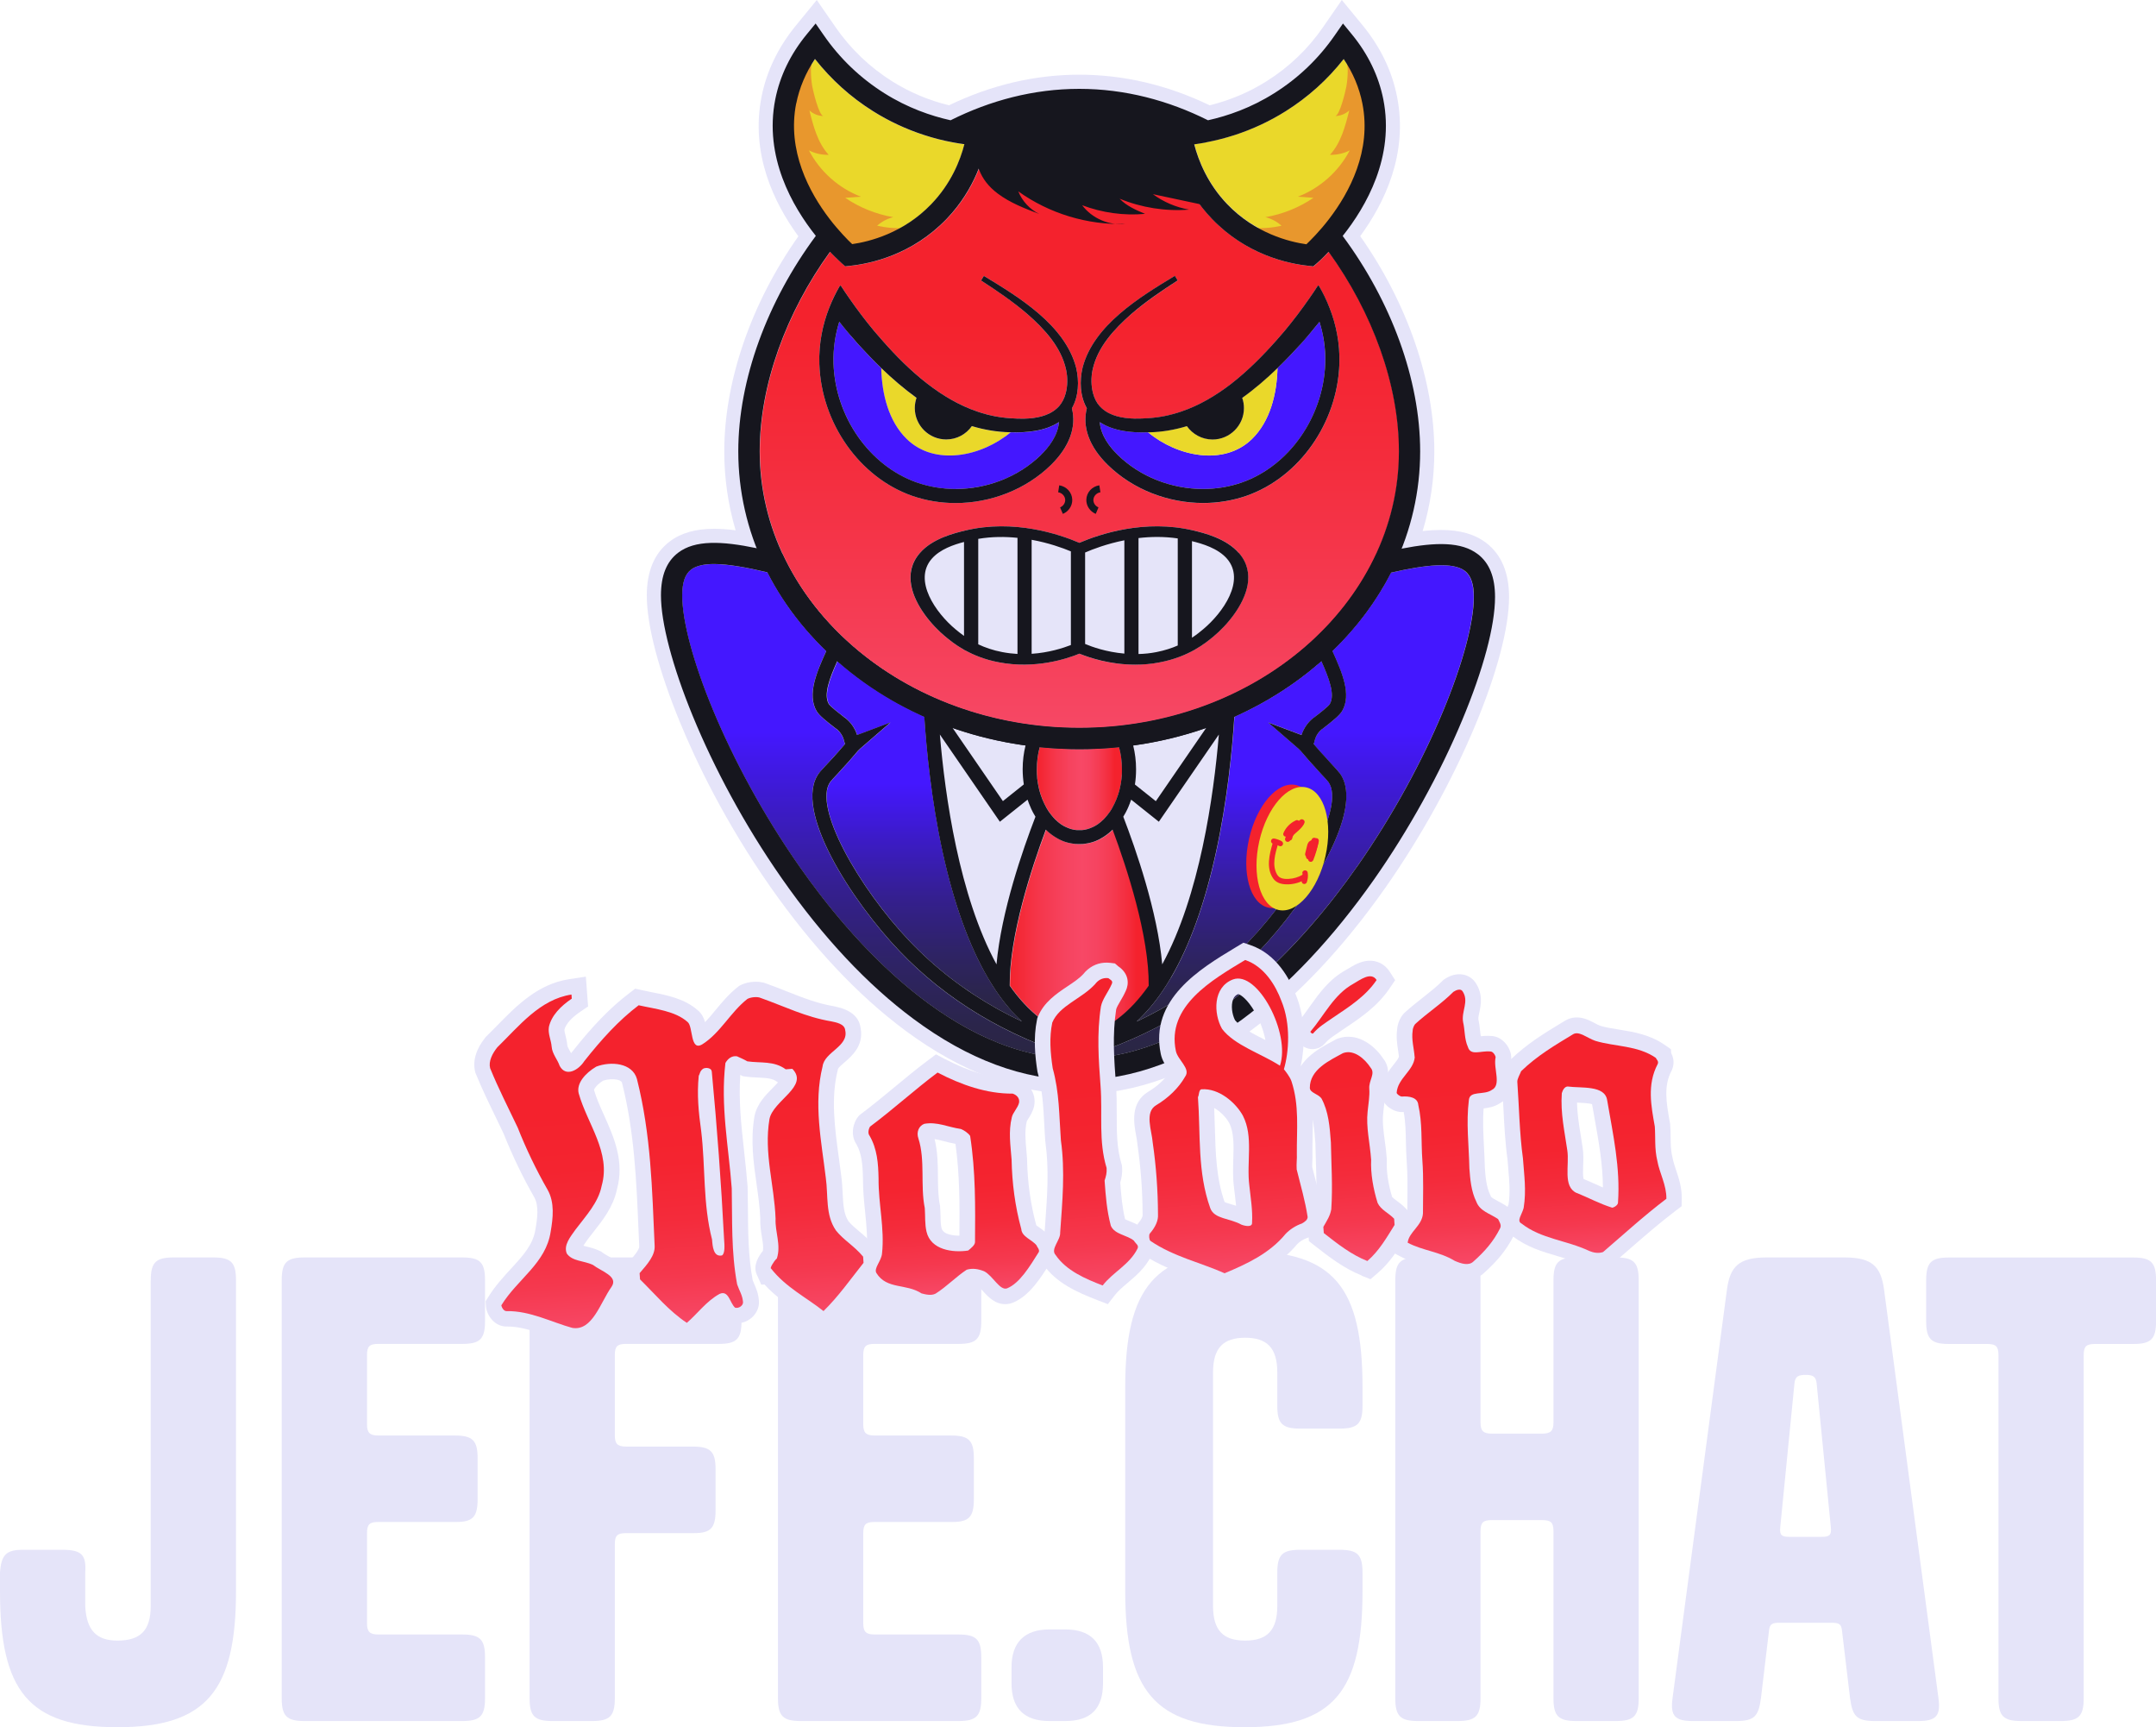 <?xml version="1.0" encoding="UTF-8"?>
<svg id="Layer_2" data-name="Layer 2" xmlns="http://www.w3.org/2000/svg" xmlns:xlink="http://www.w3.org/1999/xlink" viewBox="0 0 300 240.27">
  <defs>
    <style>
      .cls-1 {
        fill: url(#linear-gradient-12);
      }

      .cls-1, .cls-2, .cls-3, .cls-4, .cls-5, .cls-6, .cls-7, .cls-8, .cls-9, .cls-10, .cls-11, .cls-12, .cls-13, .cls-14, .cls-15, .cls-16, .cls-17, .cls-18, .cls-19 {
        stroke-width: 0px;
      }

      .cls-2 {
        fill: url(#linear-gradient);
      }

      .cls-3 {
        fill: #ead82a;
      }

      .cls-4 {
        fill: #16161e;
      }

      .cls-5 {
        fill: url(#linear-gradient-6);
      }

      .cls-6 {
        fill: #e5e4f9;
      }

      .cls-7 {
        fill: #4417ff;
      }

      .cls-8 {
        fill: url(#linear-gradient-11);
      }

      .cls-9 {
        fill: #f4222d;
      }

      .cls-10 {
        fill: url(#linear-gradient-5);
      }

      .cls-11 {
        fill: url(#linear-gradient-13);
      }

      .cls-12 {
        fill: url(#linear-gradient-2);
      }

      .cls-13 {
        fill: url(#linear-gradient-7);
      }

      .cls-14 {
        fill: url(#linear-gradient-3);
      }

      .cls-15 {
        fill: url(#linear-gradient-9);
      }

      .cls-16 {
        fill: #e8972d;
      }

      .cls-17 {
        fill: url(#linear-gradient-8);
      }

      .cls-18 {
        fill: url(#linear-gradient-10);
      }

      .cls-19 {
        fill: url(#linear-gradient-4);
      }
    </style>
    <linearGradient id="linear-gradient" x1="140.5" y1="129.85" x2="159.88" y2="129.85" gradientUnits="userSpaceOnUse">
      <stop offset="0" stop-color="#f4222d"/>
      <stop offset=".01" stop-color="#f4232e"/>
      <stop offset=".22" stop-color="#f5374c"/>
      <stop offset=".4" stop-color="#f6435f"/>
      <stop offset=".52" stop-color="#f74866"/>
      <stop offset=".62" stop-color="#f64461"/>
      <stop offset=".73" stop-color="#f53b52"/>
      <stop offset=".86" stop-color="#f42b3b"/>
      <stop offset=".91" stop-color="#f4222d"/>
    </linearGradient>
    <linearGradient id="linear-gradient-2" x1="144.27" y1="109.71" x2="156.11" y2="109.71" xlink:href="#linear-gradient"/>
    <linearGradient id="linear-gradient-3" x1="171.78" y1="142.1" x2="171.78" y2="91.97" gradientUnits="userSpaceOnUse">
      <stop offset="0" stop-color="#2a2642"/>
      <stop offset=".07" stop-color="#2b254b"/>
      <stop offset=".19" stop-color="#2e2365"/>
      <stop offset=".34" stop-color="#341f8e"/>
      <stop offset=".51" stop-color="#3c1bc8"/>
      <stop offset=".66" stop-color="#4417ff"/>
    </linearGradient>
    <linearGradient id="linear-gradient-4" x1="150" y1="147.28" x2="150" y2="78.47" xlink:href="#linear-gradient-3"/>
    <linearGradient id="linear-gradient-5" x1="128.6" x2="128.6" xlink:href="#linear-gradient-3"/>
    <linearGradient id="linear-gradient-6" x1="150.19" y1="101.25" x2="150.19" y2="15.32" gradientUnits="userSpaceOnUse">
      <stop offset="0" stop-color="#f74866"/>
      <stop offset=".01" stop-color="#f64764"/>
      <stop offset=".44" stop-color="#f42c3c"/>
      <stop offset=".66" stop-color="#f4222d"/>
    </linearGradient>
    <linearGradient id="linear-gradient-7" x1="161.79" y1="253.27" x2="161.79" y2="206.55" gradientTransform="translate(-84.58 -56.69) rotate(-4.21)" gradientUnits="userSpaceOnUse">
      <stop offset="0" stop-color="#f74866"/>
      <stop offset=".14" stop-color="#f5384e"/>
      <stop offset=".31" stop-color="#f42b3b"/>
      <stop offset=".48" stop-color="#f42430"/>
      <stop offset=".66" stop-color="#f4222d"/>
    </linearGradient>
    <linearGradient id="linear-gradient-8" x1="200.17" y1="251.9" x2="200.17" y2="221.13" xlink:href="#linear-gradient-7"/>
    <linearGradient id="linear-gradient-9" x1="219.52" y1="252.35" x2="219.52" y2="209.74" xlink:href="#linear-gradient-7"/>
    <linearGradient id="linear-gradient-10" x1="238.14" y1="251.89" x2="238.14" y2="208.63" xlink:href="#linear-gradient-7"/>
    <linearGradient id="linear-gradient-11" x1="256.03" y1="251.66" x2="256.03" y2="212.18" xlink:href="#linear-gradient-7"/>
    <linearGradient id="linear-gradient-12" x1="269.88" y1="253.1" x2="269.88" y2="214.95" xlink:href="#linear-gradient-7"/>
    <linearGradient id="linear-gradient-13" x1="289" y1="252.88" x2="289" y2="222.19" xlink:href="#linear-gradient-7"/>
  </defs>
  <g id="Layer_2-2" data-name="Layer 2">
    <g>
      <path class="cls-6" d="M150,152.22c-8.02,0-16.12-2.99-24.07-8.89-6.58-4.89-12.89-11.61-18.75-19.98-6.32-9.04-10.33-17.44-12.57-22.89-2.97-7.23-4.61-13.48-4.61-17.62,0-3.37,1.06-5.9,3.17-7.5,1.57-1.2,3.6-1.78,6.21-1.78.91,0,1.89.07,2.98.21-1.05-3.56-1.58-7.23-1.58-10.96,0-9.79,3.74-20.63,10.31-29.94-3.41-4.66-6.69-11.5-5.12-19.43.71-3.56,2.32-6.89,4.78-9.89L113.65,0l2.6,3.76c2.11,3.05,4.76,5.58,7.87,7.54,2.43,1.53,5.09,2.65,7.92,3.35,5.88-2.83,11.98-4.26,18.14-4.26s12.27,1.43,18.14,4.26c2.83-.7,5.49-1.82,7.92-3.35,3.12-1.96,5.77-4.49,7.87-7.54l2.6-3.76,2.9,3.53c2.46,3,4.07,6.32,4.78,9.89,1.58,7.93-1.71,14.77-5.12,19.43,6.56,9.32,10.31,20.15,10.31,29.94,0,3.77-.54,7.48-1.62,11.08.92-.1,1.76-.15,2.54-.15,2.66,0,4.72.59,6.31,1.81,2.1,1.61,3.17,4.14,3.17,7.52,0,4.24-1.67,10.58-4.71,17.86-3.17,7.59-7.6,15.6-12.48,22.55-5.86,8.34-12.17,15.04-18.75,19.9-7.95,5.88-16.05,8.86-24.06,8.86Z"/>
      <path class="cls-6" d="M205.63,77.09c-2.27-1.75-5.85-1.69-10.58-.77,0,0,0,0,0,0,1.69-4.3,2.58-8.85,2.58-13.53,0-9.99-4.04-20.88-10.79-29.98,3.24-4.06,7.24-10.97,5.64-19.01-.65-3.24-2.12-6.28-4.37-9.02l-1.24-1.51-1.12,1.61c-2.26,3.27-5.1,5.99-8.45,8.09-3.24,2.04-6.46,3.15-9.21,3.76-5.52-2.76-11.57-4.37-17.91-4.37s-12.39,1.61-17.91,4.37c-2.74-.61-5.97-1.72-9.21-3.76-3.34-2.1-6.19-4.82-8.45-8.09l-1.12-1.61-1.24,1.51c-2.25,2.74-3.72,5.77-4.37,9.02-1.6,8.04,2.4,14.95,5.64,19.01-6.75,9.1-10.79,19.99-10.79,29.98,0,4.66.88,9.19,2.55,13.47,0,0,0,0,0,0-4.9-1.02-8.6-1.15-10.93.63-1.61,1.23-2.39,3.17-2.39,5.94,0,7.53,6.3,24.33,16.83,39.38,5.73,8.2,11.89,14.77,18.31,19.53,7.6,5.65,15.31,8.51,22.89,8.51s15.29-2.85,22.89-8.47c6.41-4.74,12.57-11.29,18.31-19.45,4.8-6.84,9.16-14.71,12.27-22.18,2.94-7.04,4.56-13.12,4.56-17.1,0-2.77-.78-4.72-2.39-5.96ZM172.85,55.34c1.74-1.24,3.38-2.66,4.91-4.14,1.11-1.07,2.17-2.18,3.18-3.29.92-1.02,1.8-2.08,2.66-3.15,0,0,0,0,0,0-.85,1.07-1.74,2.13-2.65,3.15-1.01,1.11-2.07,2.22-3.18,3.29-1.54,1.48-3.18,2.89-4.91,4.14.15.45.24.92.24,1.42,0,2.41-1.96,4.37-4.37,4.37,0,0,0,0,0,0,2.41,0,4.37-1.96,4.37-4.37,0-.5-.08-.97-.24-1.42ZM143.55,90.95s0,0,0,0v-15.86s0,0,0,0v15.86ZM149.01,89.73h0c-.82.32-2.12.75-3.72,1.01,1.6-.26,2.89-.69,3.72-1.01ZM145.26,90.76s0,0,0,0c0,0,0,0,0,0ZM156.45,75.16c-.7.14-1.35.3-1.96.47.61-.17,1.26-.33,1.96-.47h0ZM151.85,89.92c-.34-.12-.64-.24-.87-.34v-12.72s0,0,0,0v12.72c.23.1.52.21.87.34ZM156.45,90.92h0c-.86-.08-1.66-.21-2.38-.37.72.16,1.52.29,2.38.37ZM141.58,90.96h0c-.53-.03-1.07-.08-1.63-.17.55.09,1.1.14,1.63.17ZM136.12,89.62c.4.19.83.37,1.3.53-.47-.16-.9-.34-1.3-.53h0ZM134.14,88.46s0,0,0,0v-13.07s0,0,0,0v13.07ZM132.97,87.54c.22.18.48.4.79.63-.31-.23-.57-.45-.79-.63-.3-.25-.61-.53-.91-.83.3.3.61.58.91.83ZM132.48,75.91c.43-.16.85-.3,1.25-.41-.4.11-.82.25-1.25.41ZM128.68,80.22c-.03.92.23,1.87.67,2.8-.44-.93-.7-1.89-.67-2.8ZM171.03,83.02c.44-.93.7-1.89.67-2.8.03.92-.23,1.87-.67,2.8ZM170.5,77.48s0,0,0,0c0,0,0,0,0,0ZM165.86,75.29v13.43s0,0,0,0v-13.43c1.33.33,3.33.9,4.62,2.17-1.29-1.27-3.29-1.84-4.61-2.17ZM168.32,86.71c-.3.3-.61.58-.91.83-.23.19-.51.43-.84.67.33-.25.61-.48.84-.67.3-.25.61-.53.91-.83ZM153.02,58.71c.15,1.9,1.45,3.54,2.51,4.57,3.14,3.06,7.5,4.73,11.86,4.73,0,0,0,0,0,0-4.36,0-8.73-1.67-11.86-4.73-1.06-1.03-2.37-2.67-2.51-4.57,0,0,0,0,0,0ZM158.89,60.15c.29,0,.57,0,.85-.01h0c-.28,0-.56.01-.85.01ZM158.42,74.85v16.13s0,0,0,0v-16.13c.56-.07,1.15-.11,1.74-.14-.59.02-1.17.07-1.74.14ZM160.38,90.8c-.46.07-.91.12-1.36.15.44-.03.9-.08,1.36-.15ZM136.12,74.95h0c.43-.07.85-.13,1.28-.17-.42.04-.85.09-1.28.17ZM159.89,60.13s-.1,0-.15,0h0s.1,0,.15,0c1.82-.04,3.57-.35,5.25-.86,0,0,0,0,0,0-1.68.51-3.43.81-5.25.86Z"/>
      <g>
        <g>
          <g>
            <path class="cls-2" d="M154.86,115.42c-.08.08-.17.16-.25.24-.03.02-.06.05-.08.07-.07.06-.14.12-.21.18-.04.03-.08.06-.12.09-.06.05-.12.09-.18.14-.04.03-.08.06-.13.09-.06.04-.13.09-.19.13-.04.03-.08.05-.12.08-.1.06-.2.13-.31.18-.03.02-.06.03-.08.05-.08.05-.16.09-.24.13-.04.02-.09.04-.13.06-.07.03-.14.06-.21.09-.04.02-.09.04-.13.06-.07.03-.15.06-.22.08-.04.01-.08.03-.12.04-.11.04-.23.07-.34.1-.02,0-.03,0-.05.01-.1.03-.21.05-.31.07-.04,0-.08.02-.12.02-.08.02-.16.03-.24.04-.04,0-.09.01-.13.02-.08,0-.17.02-.25.03-.04,0-.08,0-.12,0-.12,0-.25.01-.37.01s-.25,0-.37-.01c-.04,0-.08,0-.12,0-.08,0-.17-.02-.25-.03-.04,0-.09-.01-.13-.02-.08-.01-.16-.03-.24-.04-.04,0-.08-.01-.12-.02-.1-.02-.21-.05-.31-.07-.02,0-.03,0-.05-.01-.11-.03-.23-.07-.34-.1-.04-.01-.08-.03-.12-.04-.07-.03-.15-.05-.22-.08-.05-.02-.09-.04-.13-.06-.07-.03-.14-.06-.21-.09-.04-.02-.09-.04-.13-.06-.08-.04-.16-.08-.24-.13-.03-.01-.06-.03-.08-.05-.1-.06-.21-.12-.31-.18-.04-.03-.08-.05-.12-.08-.07-.04-.13-.09-.19-.13-.04-.03-.09-.06-.13-.09-.06-.05-.12-.09-.18-.14-.04-.03-.08-.06-.12-.09-.07-.06-.14-.12-.21-.18-.03-.02-.05-.05-.08-.07-.09-.08-.17-.16-.25-.24-2,5.37-5.08,14.77-5.02,21.71,2.54,3.62,5.72,6.26,9.69,7.16,3.97-.9,7.15-3.54,9.69-7.16.06-6.94-3.02-16.34-5.02-21.71Z"/>
            <path class="cls-12" d="M144.29,107.66c0,.19.02.38.04.56,0,0,0,.02,0,.03.02.18.04.35.07.52,0,.05.02.09.02.14.02.12.04.24.07.36,0,.05.02.11.03.16.03.15.06.3.1.44,0,.02,0,.04.01.05.05.19.11.38.17.57.01.04.02.07.04.11.06.19.13.37.2.55,0,.02.02.04.03.07.08.19.16.38.25.56,0,0,0,.02.01.02.09.19.19.37.28.54,0,0,0,0,0,.01.09.17.2.33.3.49.02.02.03.04.05.07.1.15.21.29.32.43.03.03.05.07.08.1.04.04.07.09.11.13.04.04.07.08.1.12.04.04.07.08.11.12s.07.08.11.12c.04.04.07.07.11.11.05.04.09.08.14.12.03.03.06.06.09.09.07.07.15.13.23.19.03.02.06.04.09.07.05.04.1.08.16.12.03.02.07.05.1.07.05.03.1.07.15.09.04.02.07.04.11.07.05.03.1.06.15.08.04.02.08.04.12.06.05.03.1.05.15.07.04.02.08.04.12.05.05.02.1.04.15.06.04.02.08.03.12.05.05.02.1.04.16.05.04.01.08.03.12.04.05.01.11.03.16.04.04,0,.08.02.12.03.06.01.11.02.17.03.04,0,.07.01.11.02.06,0,.13.02.19.02.03,0,.07,0,.1,0,.1,0,.19,0,.29,0s.2,0,.29,0c.03,0,.06,0,.1,0,.06,0,.13-.01.19-.02.04,0,.07-.01.11-.02.06,0,.11-.02.17-.03.04,0,.08-.02.12-.03.05-.01.11-.03.16-.04.04-.01.08-.02.12-.04.05-.02.1-.03.16-.05.04-.01.08-.03.12-.05.05-.02.1-.04.15-.06.04-.02.08-.03.12-.05.05-.02.1-.05.15-.07.04-.02.08-.04.12-.06.05-.03.1-.05.15-.08.04-.02.07-.04.11-.07.05-.03.1-.06.15-.09.03-.02.07-.05.1-.07.05-.04.11-.08.16-.12.03-.02.06-.04.09-.07.08-.06.16-.12.23-.19.03-.03.06-.06.09-.09.05-.04.09-.08.14-.12.04-.03.07-.07.11-.11.04-.04.08-.08.11-.12s.07-.08.11-.12c.04-.04.07-.08.1-.12.04-.04.07-.09.11-.13.03-.03.06-.07.08-.1.11-.14.22-.28.32-.43.01-.02.03-.05.05-.07.1-.16.21-.32.3-.49,0,0,0,0,0-.01.1-.18.19-.36.28-.54,0,0,0-.02.01-.02.09-.18.17-.37.25-.56,0-.02.02-.04.03-.07.07-.18.14-.36.2-.55.01-.04.02-.07.04-.11.06-.19.12-.38.17-.57,0-.02,0-.03.01-.05.04-.14.07-.29.1-.44.01-.05.02-.1.03-.16.02-.12.05-.24.07-.36,0-.05.02-.09.02-.14.03-.17.05-.34.07-.52,0,0,0-.02,0-.03.02-.19.03-.37.04-.56,0-.09,0-.19.01-.29,0-.12,0-.25,0-.37,0-1.08-.14-2.11-.4-3.07-1.82.18-3.66.28-5.52.28s-3.7-.09-5.52-.28c-.26.95-.4,1.98-.4,3.07,0,.13,0,.25,0,.37,0,.1,0,.19.01.29Z"/>
          </g>
          <g>
            <path class="cls-6" d="M157.92,109.12l2.91,2.32,7-10.18c-3.25,1.14-6.65,1.95-10.15,2.44.26,1.04.4,2.15.4,3.3,0,.73-.06,1.44-.16,2.12Z"/>
            <path class="cls-6" d="M169.6,102.17l-8.35,12.13-3.85-3.07s-.02.05-.03.07c-.06.17-.12.34-.18.5-.01.03-.03.06-.04.09-.08.19-.16.38-.24.57,0,.02-.02.03-.02.05-.08.16-.16.33-.24.48-.02.04-.04.08-.06.11-.09.17-.19.33-.29.5,0,0,0,0,0,0,1.76,4.56,4.76,13.18,5.42,20.54,5.21-9.54,7.16-23.42,7.88-31.97Z"/>
            <path class="cls-6" d="M142.46,109.12c-.11-.68-.16-1.39-.16-2.12,0-1.15.14-2.26.4-3.3-3.5-.48-6.9-1.3-10.15-2.44l7,10.18,2.91-2.32Z"/>
            <path class="cls-6" d="M144.08,113.61s0,0,0,0c-.1-.16-.2-.33-.29-.5-.02-.04-.04-.08-.06-.11-.08-.16-.17-.32-.24-.48,0-.02-.02-.03-.02-.05-.09-.19-.17-.37-.24-.57-.01-.03-.02-.06-.04-.09-.06-.16-.12-.33-.18-.5,0-.02-.02-.05-.03-.07l-3.85,3.07-8.35-12.13c.72,8.56,2.67,22.43,7.88,31.97.66-7.36,3.66-15.97,5.42-20.54Z"/>
          </g>
          <g>
            <path class="cls-14" d="M162.91,136.04c-.35.59-.7,1.16-1.07,1.71h0c-.57.86-1.17,1.65-1.79,2.38-.61.72-1.23,1.38-1.88,1.97,1.14-.54,2.25-1.11,3.34-1.71.02-.01.05-.03.07-.04,4.59-2.56,8.66-5.7,12.19-9.39,7.14-7.48,13.53-18.8,11.07-22.2-.1-.14-.48-.55-1.06-1.17-1.37-1.48-2.03-2.25-2.42-2.72-.33-.39-.46-.55-.71-.76l-4.17-3.61,4.63,1.74c.3-.94.88-1.78,1.68-2.39h.02c.71-.56,2.03-1.57,2.24-1.92.76-1.31-.12-3.61-1.18-5.96-.07.06-.13.12-.2.18-3.55,3.08-7.55,5.62-11.89,7.55-.3,4.58-.98,11.62-2.54,18.79-1.56,7.16-3.69,13.07-6.31,17.55Z"/>
            <path class="cls-19" d="M203.83,79.43c-1.69-1.3-5.47-.86-10.29.24-2.02,3.95-4.75,7.62-8.15,10.89,1.37,3,2.67,6.08,1.36,8.35-.37.64-1.33,1.4-2.75,2.49h-.02c-.53.42-.91,1.01-1.06,1.66-.04.16-.08.31-.14.44.03.03.05.06.08.09.41.48,1.02,1.21,2.37,2.65.73.79,1.04,1.11,1.21,1.36,3.63,5.02-4.56,17.72-11.25,24.72-6.51,6.82-14.83,11.82-24.72,14.85l-.29-.94-.29.94c-9.89-3.03-18.2-8.02-24.72-14.85-6.68-7-14.88-19.7-11.25-24.72.18-.24.48-.57,1.21-1.36,1.35-1.45,1.96-2.17,2.37-2.65.03-.03.05-.06.08-.09-.06-.13-.11-.28-.14-.44-.15-.65-.52-1.24-1.06-1.65h-.02c-1.42-1.1-2.38-1.87-2.75-2.5-1.32-2.28,0-5.35,1.36-8.35-3.41-3.28-6.15-6.97-8.17-10.93-2.93-.7-5.5-1.16-7.46-1.16-1.39,0-2.48.23-3.19.78-.82.63-1.23,1.8-1.23,3.58,0,7.08,6.1,23.11,16.3,37.69,6.99,10,21.33,26.77,38.77,26.77s31.78-16.71,38.78-26.66c10.2-14.53,16.29-30.52,16.29-37.58,0-1.79-.4-2.97-1.24-3.61Z"/>
            <path class="cls-10" d="M117.58,99.84h.02c.79.62,1.38,1.46,1.68,2.41l4.63-1.74-4.17,3.61c-.25.22-.38.37-.71.76-.39.46-1.05,1.24-2.42,2.72-.58.62-.96,1.03-1.06,1.17-2.46,3.4,3.94,14.72,11.07,22.2,3.52,3.69,7.6,6.83,12.19,9.39.02.01.05.03.07.04,1.08.6,2.2,1.17,3.34,1.71-.65-.6-1.27-1.26-1.88-1.97-.62-.73-1.22-1.52-1.79-2.38h0c-.37-.55-.73-1.12-1.07-1.71-2.63-4.48-4.75-10.39-6.31-17.55-1.56-7.17-2.25-14.21-2.54-18.79-4.33-1.94-8.34-4.47-11.89-7.55-.07-.06-.14-.12-.2-.18-1.05,2.35-1.94,4.65-1.18,5.96.21.35,1.53,1.37,2.24,1.91Z"/>
          </g>
          <path class="cls-4" d="M205.63,77.09c-2.27-1.75-5.85-1.69-10.58-.77-1.13.22-2.33.49-3.59.79-.56,1.21-1.19,2.39-1.89,3.53-1.52,2.51-3.36,4.85-5.46,6.99-.5.5-1,1-1.53,1.48-2.43,2.23-5.16,4.22-8.14,5.9-1.45.82-2.96,1.57-4.52,2.24-4.13,1.78-8.63,3.02-13.36,3.6-.71.09-1.43.17-2.15.22-1.39.11-2.81.17-4.23.17s-2.84-.06-4.23-.17c-.72-.06-1.44-.13-2.15-.22-4.73-.59-9.23-1.83-13.36-3.6-1.56-.67-3.07-1.42-4.52-2.24-2.98-1.68-5.71-3.66-8.14-5.9-.52-.48-1.03-.97-1.53-1.48-2.1-2.14-3.94-4.49-5.46-6.99-.7-1.15-1.34-2.34-1.9-3.55-1.26-.32-2.46-.6-3.6-.83-4.9-1.02-8.6-1.15-10.93.63-1.61,1.23-2.39,3.17-2.39,5.94,0,7.53,6.3,24.33,16.83,39.38,5.73,8.2,11.89,14.77,18.31,19.53,7.6,5.65,15.31,8.51,22.89,8.51s15.29-2.85,22.89-8.47c6.41-4.74,12.57-11.29,18.31-19.45,4.8-6.84,9.16-14.71,12.27-22.18,2.94-7.04,4.56-13.12,4.56-17.1,0-2.77-.78-4.72-2.39-5.96ZM171.77,99.7c4.33-1.94,8.34-4.47,11.89-7.55.07-.06.14-.12.2-.18,1.05,2.35,1.94,4.65,1.18,5.96-.21.35-1.53,1.37-2.24,1.91h-.02c-.79.62-1.38,1.46-1.68,2.41l-4.63-1.74,4.17,3.61c.25.22.38.37.71.76.39.46,1.05,1.24,2.42,2.72.58.62.96,1.03,1.06,1.17,2.46,3.4-3.94,14.72-11.07,22.2-3.52,3.69-7.6,6.83-12.19,9.39-.02.01-.05.03-.07.04-1.08.6-2.2,1.17-3.34,1.71.65-.6,1.27-1.26,1.88-1.97.62-.73,1.22-1.52,1.79-2.38h0c.37-.55.73-1.12,1.07-1.71,2.63-4.48,4.75-10.39,6.31-17.55,1.56-7.17,2.25-14.21,2.54-18.79ZM150.19,144.28c-3.97-.9-7.15-3.54-9.69-7.16-.06-6.94,3.02-16.34,5.02-21.71.08.08.17.16.25.24.03.02.06.05.08.07.07.06.14.12.21.18.04.03.08.06.12.09.06.05.12.09.18.14.04.03.08.06.13.09.06.04.13.09.19.13.04.03.08.05.12.08.1.06.2.13.31.18.03.02.06.03.08.05.08.05.16.09.24.13.04.02.09.04.13.06.07.03.14.06.21.09.04.02.09.04.13.06.07.03.15.06.22.08.04.01.08.03.12.04.11.04.23.07.34.1.02,0,.03,0,.05.01.1.03.21.05.31.07.04,0,.08.02.12.02.08.02.16.03.24.04.04,0,.09.01.13.02.08,0,.17.02.25.03.04,0,.08,0,.12,0,.12,0,.25.01.37.01s.25,0,.37-.01c.04,0,.08,0,.12,0,.08,0,.17-.02.25-.03.04,0,.09-.01.13-.02.08-.01.16-.03.24-.04.04,0,.08-.01.12-.02.1-.02.21-.05.31-.07.02,0,.03,0,.05-.01.11-.03.23-.07.34-.1.04-.01.08-.03.12-.04.07-.03.15-.05.22-.08.05-.02.09-.04.13-.06.07-.03.14-.06.21-.09.04-.02.09-.04.13-.06.08-.04.16-.08.24-.13.03-.01.06-.03.08-.05.1-.06.21-.12.31-.18.04-.03.08-.05.12-.08.07-.04.13-.09.19-.13.04-.03.09-.06.13-.09.06-.05.12-.09.18-.14.04-.03.08-.06.12-.09.07-.06.14-.12.21-.18.03-.02.05-.05.08-.07.09-.08.17-.16.25-.24,2,5.37,5.08,14.77,5.02,21.71-2.54,3.62-5.72,6.26-9.69,7.16ZM167.83,101.27l-7,10.18-2.91-2.32c.11-.68.16-1.39.16-2.12,0-1.15-.14-2.26-.4-3.3,3.5-.48,6.9-1.3,10.15-2.44ZM156.3,113.61c.1-.16.2-.33.29-.5.02-.04.04-.08.06-.11.08-.16.17-.32.24-.48,0-.02.02-.03.02-.05.09-.19.17-.37.24-.57.01-.03.02-.06.04-.09.06-.16.12-.33.18-.5,0-.02.02-.05.03-.07l3.85,3.07,8.35-12.13c-.72,8.56-2.67,22.43-7.88,31.97-.66-7.36-3.66-15.97-5.42-20.54,0,0,0,0,0,0ZM144.67,103.94c1.82.18,3.66.28,5.52.28s3.7-.09,5.52-.28c.26.95.4,1.98.4,3.07,0,.13,0,.25,0,.37,0,.1,0,.19-.01.29,0,.19-.02.38-.04.56,0,0,0,.02,0,.03-.02.18-.04.35-.07.52,0,.05-.02.09-.02.14-.02.12-.04.24-.07.36,0,.05-.02.11-.03.16-.03.15-.06.3-.1.44,0,.02,0,.04-.01.05-.05.19-.11.38-.17.57-.01.04-.02.07-.04.11-.06.19-.13.37-.2.55,0,.02-.02.04-.03.07-.08.19-.16.38-.25.56,0,0,0,.02-.01.02-.09.19-.19.37-.28.54,0,0,0,0,0,.01-.09.17-.2.33-.3.49-.02.02-.03.04-.05.07-.1.15-.21.29-.32.43-.03.03-.05.07-.08.1-.04.04-.07.09-.11.13-.04.04-.07.08-.1.12-.04.04-.07.08-.11.12s-.07.08-.11.12c-.04.04-.07.07-.11.11-.05.04-.09.08-.14.12-.03.03-.06.06-.09.09-.07.07-.15.13-.23.19-.03.02-.06.04-.09.07-.05.04-.1.08-.16.12-.03.02-.07.05-.1.07-.05.03-.1.07-.15.09-.04.02-.07.04-.11.07-.05.03-.1.06-.15.08-.04.02-.08.04-.12.06-.05.03-.1.05-.15.07-.04.02-.08.04-.12.05-.05.02-.1.04-.15.06-.04.02-.08.03-.12.05-.05.02-.1.04-.16.05-.04.01-.08.03-.12.04-.05.01-.11.03-.16.04-.04,0-.08.02-.12.03-.06.01-.11.02-.17.03-.04,0-.07.01-.11.02-.06,0-.13.02-.19.02-.03,0-.07,0-.1,0-.1,0-.19,0-.29,0s-.2,0-.29,0c-.03,0-.06,0-.1,0-.06,0-.13-.01-.19-.02-.04,0-.07-.01-.11-.02-.06,0-.11-.02-.17-.03-.04,0-.08-.02-.12-.03-.05-.01-.11-.03-.16-.04-.04-.01-.08-.02-.12-.04-.05-.02-.1-.03-.16-.05-.04-.01-.08-.03-.12-.05-.05-.02-.1-.04-.15-.06-.04-.02-.08-.03-.12-.05-.05-.02-.1-.05-.15-.07-.04-.02-.08-.04-.12-.06-.05-.03-.1-.05-.15-.08-.04-.02-.07-.04-.11-.07-.05-.03-.1-.06-.15-.09-.03-.02-.07-.05-.1-.07-.05-.04-.11-.08-.16-.12-.03-.02-.06-.04-.09-.07-.08-.06-.16-.12-.23-.19-.03-.03-.06-.06-.09-.09-.05-.04-.09-.08-.14-.12-.04-.03-.07-.07-.11-.11-.04-.04-.08-.08-.11-.12s-.07-.08-.11-.12c-.04-.04-.07-.08-.1-.12-.04-.04-.07-.09-.11-.13-.03-.03-.06-.07-.08-.1-.11-.14-.22-.28-.32-.43-.01-.02-.03-.05-.05-.07-.1-.16-.21-.32-.3-.49,0,0,0,0,0-.01-.1-.18-.19-.36-.28-.54,0,0,0-.02-.01-.02-.09-.18-.17-.37-.25-.56,0-.02-.02-.04-.03-.07-.07-.18-.14-.36-.2-.55-.01-.04-.02-.07-.04-.11-.06-.19-.12-.38-.17-.57,0-.02,0-.03-.01-.05-.04-.14-.07-.29-.1-.44-.01-.05-.02-.1-.03-.16-.02-.12-.05-.24-.07-.36,0-.05-.02-.09-.02-.14-.03-.17-.05-.34-.07-.52,0,0,0-.02,0-.03-.02-.19-.03-.37-.04-.56,0-.09,0-.19-.01-.29,0-.12,0-.25,0-.37,0-1.08.14-2.11.4-3.07ZM142.7,103.7c-.26,1.04-.4,2.15-.4,3.3,0,.73.06,1.44.16,2.12l-2.91,2.32-7-10.18c3.25,1.14,6.65,1.95,10.15,2.44ZM139.13,114.31l3.85-3.07s.02.05.03.07c.06.17.12.34.18.5.01.03.03.06.04.09.08.19.16.38.24.57,0,.02.02.03.02.05.08.16.16.33.24.48.02.04.04.08.06.11.09.17.19.33.29.5,0,0,0,0,0,0-1.76,4.56-4.76,13.18-5.42,20.54-5.21-9.54-7.16-23.42-7.88-31.97l8.35,12.13ZM116.52,91.97c.07.06.13.12.2.18,3.55,3.08,7.55,5.62,11.89,7.55.3,4.58.98,11.62,2.54,18.79,1.56,7.16,3.69,13.07,6.31,17.55.35.59.7,1.16,1.07,1.71h0c.57.86,1.17,1.65,1.79,2.38.61.72,1.23,1.38,1.88,1.97-1.14-.54-2.25-1.11-3.34-1.71-.02-.01-.05-.03-.07-.04-4.59-2.56-8.66-5.7-12.19-9.39-7.14-7.48-13.53-18.8-11.07-22.2.1-.14.48-.55,1.06-1.17,1.37-1.48,2.03-2.25,2.42-2.72.33-.39.46-.55.71-.76l4.17-3.61-4.63,1.74c-.3-.94-.88-1.78-1.68-2.39h-.02c-.71-.56-2.03-1.57-2.24-1.92-.76-1.31.12-3.61,1.18-5.96ZM188.78,120.62c-6.99,9.96-21.33,26.66-38.78,26.66s-31.78-16.77-38.77-26.77c-10.2-14.58-16.3-30.61-16.3-37.69,0-1.78.4-2.95,1.23-3.58.71-.54,1.8-.78,3.19-.78,1.97,0,4.53.47,7.46,1.16,2.02,3.96,4.76,7.65,8.17,10.93-1.37,3-2.67,6.08-1.36,8.35.37.64,1.33,1.4,2.75,2.49h.02c.53.42.91,1.01,1.06,1.66.04.16.08.31.14.44-.03.03-.05.06-.08.09-.41.48-1.02,1.21-2.37,2.65-.73.79-1.04,1.11-1.21,1.36-3.63,5.02,4.56,17.72,11.25,24.72,6.51,6.82,14.83,11.82,24.72,14.85l.29-.94.29.94c9.89-3.03,18.2-8.02,24.72-14.85,6.68-7,14.88-19.7,11.25-24.72-.18-.24-.48-.57-1.21-1.36-1.35-1.45-1.96-2.17-2.37-2.65-.03-.03-.05-.06-.08-.09.06-.13.11-.28.14-.44.15-.65.52-1.24,1.06-1.65h.02c1.42-1.1,2.38-1.87,2.75-2.5,1.32-2.28,0-5.35-1.36-8.35,3.4-3.27,6.13-6.95,8.15-10.89,4.82-1.1,8.6-1.53,10.29-.24.83.64,1.24,1.82,1.24,3.61,0,7.06-6.09,23.05-16.29,37.58Z"/>
          <g>
            <ellipse class="cls-9" cx="178.39" cy="117.73" rx="8.74" ry="4.72" transform="translate(24.31 265.85) rotate(-77.29)"/>
            <ellipse class="cls-3" cx="179.81" cy="118.05" rx="8.74" ry="4.72" transform="translate(25.11 267.49) rotate(-77.29)"/>
            <path class="cls-9" d="M182.76,116.92c-.16.86-.41,1.69-.73,2.5-.07.18.08.42.26.46.22.05.38-.07.46-.26.32-.81.56-1.65.73-2.5.04-.19-.05-.41-.26-.46-.18-.04-.42.06-.46.26h0Z"/>
            <path class="cls-9" d="M180.98,114c-.41.31-.85.61-1.19,1-.36.42-.56.93-.71,1.46-.05.19.06.42.26.46s.41-.06.46-.26c.03-.11.06-.23.1-.34.02-.06.04-.11.06-.17,0-.02.02-.05.03-.07,0-.02,0-.02,0,0l.02-.04c.05-.11.1-.21.17-.31.03-.05.06-.1.1-.14.04-.05-.03.04.01-.01.02-.02.04-.05.06-.07.15-.16.31-.31.48-.45.02-.02.05-.04.07-.06.01-.01.04-.04.01-.01.04-.03.09-.07.14-.1.1-.08.2-.15.3-.23.16-.12.25-.33.13-.51-.1-.15-.35-.26-.51-.13h0Z"/>
            <path class="cls-9" d="M181.27,121.67c-.59.35-1.26.56-1.95.59-.63.03-1.28-.02-1.62-.61-.74-1.3-.26-2.88.12-4.2.14-.46-.59-.66-.72-.2-.46,1.56-.97,3.53.08,4.98.49.68,1.31.81,2.09.79.84-.03,1.66-.27,2.38-.7.41-.25.04-.89-.38-.65h0Z"/>
            <path class="cls-9" d="M178.35,117.02c-.32-.17-.67-.3-1.02-.37-.1-.02-.2-.01-.29.04-.08.05-.15.13-.17.22-.02.1-.02.2.04.29.05.08.13.15.22.17.23.05.45.11.67.21l-.09-.04c.09.04.18.08.26.13s.19.06.29.04c.09-.02.18-.09.22-.17.05-.09.07-.19.04-.29-.03-.09-.09-.18-.17-.22h0Z"/>
            <path class="cls-9" d="M181.23,121.46c.03.22.03.45,0,.67v-.1c0,.16-.04.32-.1.47-.06.19.07.42.26.46.21.05.4-.06.46-.26.13-.4.18-.83.12-1.25-.01-.1-.03-.19-.11-.27-.07-.07-.17-.11-.27-.11s-.2.04-.27.11c-.06.07-.12.17-.11.27h0Z"/>
            <path class="cls-9" d="M182.79,116.87c-.09.37-.19.73-.31,1.08-.06.18-.12.35-.19.52-.03.09-.07.18-.1.27-.04.1-.05.11-.09.21-.08.18-.06.41.13.51.16.09.43.06.51-.13.32-.73.58-1.49.76-2.27.05-.19-.06-.42-.26-.46s-.41.06-.46.26h0Z"/>
            <path class="cls-9" d="M182.5,116.81c-.28.75-.53,1.51-.76,2.27-.06.19.07.42.26.46s.4-.06.46-.26c.23-.77.48-1.52.76-2.27.07-.18-.08-.42-.26-.46-.21-.05-.39.06-.46.26h0Z"/>
            <path class="cls-9" d="M182.59,116.88c-.12.02-.21.03-.31.1-.1.06-.16.14-.23.23-.09.13-.14.28-.17.43-.09.37-.18.73-.27,1.1-.05.19.06.42.26.46s.41-.06.46-.26c.08-.32.15-.63.23-.95.02-.07.03-.14.05-.21,0-.03.02-.05.02-.08,0-.01,0-.03.01-.04.01-.04,0-.03-.01.03.02-.02.02-.05.04-.07,0-.01.01-.02.02-.03-.04.05-.05.06-.02.03.07-.07-.06.03,0,0,.03-.02.02-.01-.04.01.04,0,.02,0-.04,0,.1-.01.19-.03.27-.11.07-.07.11-.17.11-.27,0-.18-.17-.4-.38-.38h0Z"/>
            <path class="cls-9" d="M180.76,114.3c-.03.06-.07.11-.1.16,0,0-.06.09-.03.05s-.04.05-.05.06c-.08.09-.16.18-.25.27-.18.18-.38.34-.57.51-.4.36-.77.76-.94,1.29-.06.19.07.42.26.46.21.05.4-.06.46-.26,0-.03.02-.06.03-.08.03-.08-.03.05,0-.02.03-.06.06-.11.09-.17.03-.05.06-.1.1-.15,0-.01.02-.02.03-.04-.03.03-.03.04-.01.02.02-.02.04-.05.06-.07.16-.19.34-.35.53-.52.39-.34.79-.68,1.05-1.14.1-.17.05-.42-.13-.51s-.41-.05-.51.13h0Z"/>
            <path class="cls-9" d="M180.28,114.14c-.73.33-1.35.96-1.67,1.69-.04.1-.07.18-.04.29.02.09.09.18.17.22.16.09.43.06.51-.13.07-.17.16-.33.26-.48.02-.04.05-.07.08-.11.05-.06-.01,0,0,0,0,0,.04-.05.05-.06.06-.07.12-.14.18-.21s.13-.12.19-.18c0,0,.1-.09.1-.08-.04.03-.05.04-.02.01h.02s.04-.04.06-.06c.15-.11.31-.2.48-.27.18-.08.24-.35.13-.51-.12-.19-.32-.22-.51-.13h0Z"/>
            <path class="cls-9" d="M179.64,114.96l-.69.7c-.07.07-.11.17-.11.27s.04.2.11.27.17.11.27.11.19-.04.27-.11l.69-.7c.07-.07.11-.17.11-.27s-.04-.2-.11-.27-.17-.11-.27-.11-.19.04-.27.11h0Z"/>
          </g>
        </g>
        <g>
          <g>
            <path class="cls-6" d="M141.58,74.81c-1.71-.17-3.57-.17-5.46.15v14.67c.92.44,2.02.83,3.34,1.09.72.14,1.43.22,2.12.26v-16.16Z"/>
            <path class="cls-6" d="M129.64,77.74c-2.6,3.01.57,7.51,3.33,9.81.31.25.69.57,1.17.91v-13.07c-1.41.37-3.34,1.01-4.5,2.35Z"/>
            <path class="cls-6" d="M163.89,74.89c-1.9-.28-3.76-.25-5.46-.05v16.13c.8-.02,1.64-.11,2.5-.27,1.15-.22,2.13-.55,2.97-.92v-14.9Z"/>
            <path class="cls-6" d="M149.01,76.7c-1.16-.48-3.1-1.18-5.46-1.61v15.86c2.39-.16,4.35-.78,5.46-1.22v-13.03Z"/>
            <path class="cls-6" d="M150.99,89.58c.95.4,2.95,1.12,5.46,1.34v-15.76c-2.47.49-4.44,1.25-5.46,1.7v12.72Z"/>
            <path class="cls-6" d="M165.86,75.29v13.43c.66-.44,1.16-.86,1.55-1.17,2.76-2.29,5.93-6.8,3.33-9.81-1.27-1.46-3.46-2.1-4.88-2.45Z"/>
          </g>
          <path class="cls-3" d="M117.3,32.67c.53.57.98,1.01,1.29,1.31,2.39-.34,7.12-1.52,11-5.56,2.75-2.87,4.02-6.07,4.61-8.34-.52-.07-1.04-.16-1.56-.25-1.37-.26-2.72-.6-4.05-1.03-2.49-.81-4.88-1.92-7.09-3.31-3.11-1.95-5.83-4.39-8.09-7.27-1.3,1.93-2.17,4-2.6,6.18-1.31,6.6,1.82,12.4,4.61,16.04.67.88,1.33,1.64,1.89,2.24Z"/>
          <path class="cls-3" d="M181.79,33.97c.32-.3.77-.74,1.29-1.31.56-.61,1.22-1.36,1.89-2.24,2.78-3.64,5.92-9.44,4.61-16.04-.43-2.17-1.31-4.24-2.6-6.18-2.27,2.88-4.98,5.32-8.09,7.27-2.21,1.39-4.6,2.5-7.09,3.31-1.32.43-2.67.78-4.05,1.03-.52.1-1.04.18-1.56.25.58,2.27,1.85,5.47,4.61,8.34,3.88,4.04,8.61,5.22,11,5.56Z"/>
          <path class="cls-5" d="M184.9,35.04c-.91.95-1.55,1.51-1.65,1.61l-.48.41-.63-.07c-2.98-.31-8.7-1.57-13.47-6.53-4-4.17-5.3-8.95-5.72-11.43l-.24-1.46c-3.96-1.45-8.16-2.26-12.5-2.26s-8.54.81-12.5,2.26l-.24,1.46c-.42,2.48-1.71,7.26-5.72,11.43-4.77,4.96-10.48,6.22-13.47,6.53l-.63.07-.48-.41c-.11-.09-.75-.65-1.65-1.61-6.12,8.47-9.78,18.52-9.78,27.75,0,21.21,19.95,38.47,44.48,38.47s44.48-17.26,44.48-38.47c0-9.23-3.66-19.28-9.78-27.75ZM166.03,73.78c1.49.36,4.58,1.09,6.36,3.15,1.2,1.39,1.47,2.94,1.2,4.46-.51,2.87-2.94,5.65-4.72,7.13-1.11.92-3.41,2.83-7.46,3.61-1.2.23-2.36.32-3.46.33-3.51,0-6.39-.96-7.76-1.53-1.81.74-6.19,2.17-11.22,1.2-1.98-.38-3.54-1.03-4.75-1.7h-.08v-.04c-1.23-.69-2.08-1.4-2.64-1.86-1.78-1.48-4.2-4.26-4.72-7.13-.27-1.53,0-3.08,1.2-4.46,1.79-2.06,4.88-2.8,6.36-3.15,6.71-1.6,13,.5,15.84,1.72,2.84-1.22,9.13-3.32,15.84-1.72ZM114.01,50.65c-.1-2.96.5-5.59,1.34-7.75.45-1.18.97-2.22,1.49-3.1l.14-.09c.39.6.78,1.19,1.19,1.77,1.09,1.57,2.24,3.09,3.46,4.56.39.46.79.92,1.2,1.38,1.86,2.1,3.91,4.16,6.15,5.91,2.16,1.68,4.5,3.07,7.04,3.93,1.46.5,2.99.82,4.59.92.61.04,1.24.07,1.89.06,1.68-.04,3.39-.36,4.58-1.45.1-.09.2-.19.29-.29.43-.48.72-1.08.9-1.73.3-1.06.3-2.27.08-3.31-.68-3.18-3.01-5.67-5.39-7.77-2-1.73-4.2-3.22-6.45-4.67l.39-.64c4.9,2.96,11.3,6.85,12.84,12.76.44,1.86.37,3.96-.59,5.66.66,2.59-.33,5.37-2.93,7.9-3.51,3.42-8.39,5.28-13.26,5.28-2.05,0-4.1-.33-6.05-1.01-7.31-2.57-12.62-10.11-12.9-18.32ZM173.47,68.97c-1.95.68-4,1.01-6.05,1.01-4.87,0-9.75-1.86-13.26-5.28-2.6-2.54-3.59-5.32-2.93-7.9-.96-1.69-1.03-3.8-.59-5.66,1.54-5.91,7.94-9.8,12.84-12.76l.39.64c-2.24,1.45-4.45,2.95-6.45,4.67-2.38,2.09-4.71,4.59-5.39,7.77-.22,1.04-.22,2.25.08,3.31.18.65.48,1.25.9,1.73.09.1.19.2.29.29,1.19,1.09,2.9,1.41,4.58,1.45.64.01,1.28-.01,1.89-.06,1.6-.1,3.13-.42,4.59-.92,2.54-.86,4.88-2.25,7.04-3.93,2.24-1.74,4.29-3.8,6.15-5.91.41-.46.8-.92,1.2-1.38,1.22-1.47,2.37-2.99,3.46-4.56.41-.58.8-1.17,1.19-1.77l.14.09c.51.88,1.03,1.92,1.49,3.1.84,2.17,1.44,4.79,1.34,7.75-.28,8.22-5.59,15.75-12.9,18.32Z"/>
          <path class="cls-3" d="M140.63,60.14s-.1,0-.15,0c-1.82-.04-3.57-.35-5.25-.86-.79,1.12-2.1,1.86-3.57,1.86-2.41,0-4.37-1.96-4.37-4.37,0-.5.08-.97.24-1.42-1.74-1.24-3.38-2.66-4.91-4.14.09,3.65,1.05,7.41,3.55,9.86,3.92,3.83,10.45,2.42,14.46-.93Z"/>
          <g>
            <path class="cls-7" d="M132.98,68.02c4.36,0,8.73-1.67,11.86-4.73,1.06-1.03,2.37-2.67,2.51-4.57-1.91,1.28-4.49,1.5-6.72,1.42h0c-4.02,3.35-10.54,4.76-14.46.93-2.51-2.45-3.46-6.21-3.55-9.86-1.11-1.07-2.17-2.18-3.18-3.29-.92-1.02-1.8-2.08-2.66-3.15-.53,1.7-.88,3.66-.8,5.82.26,7.42,5.02,14.22,11.58,16.53,1.74.61,3.58.91,5.42.91Z"/>
            <path class="cls-7" d="M180.94,47.92c-1.01,1.11-2.07,2.22-3.18,3.29-.09,3.65-1.05,7.41-3.55,9.86-3.92,3.83-10.45,2.42-14.46-.93h0c-2.23.07-4.8-.14-6.72-1.42.15,1.9,1.45,3.54,2.51,4.57,3.14,3.06,7.5,4.73,11.86,4.73,1.84,0,3.67-.3,5.42-.91,6.56-2.31,11.33-9.1,11.58-16.53.07-2.15-.27-4.11-.8-5.82-.85,1.08-1.74,2.13-2.66,3.15Z"/>
          </g>
          <path class="cls-3" d="M174.21,61.06c2.51-2.45,3.46-6.21,3.55-9.86-1.54,1.48-3.18,2.89-4.91,4.14.15.45.24.92.24,1.42,0,2.41-1.96,4.37-4.37,4.37-1.48,0-2.78-.73-3.57-1.86-1.68.51-3.43.81-5.25.86-.05,0-.1,0-.15,0,4.02,3.35,10.54,4.76,14.46.93Z"/>
          <g>
            <path class="cls-16" d="M114.6,16.14c-.72,0-1.43-.29-1.97-.77.55,2.2,1.15,4.5,2.68,6.17-.95.02-1.91-.19-2.75-.62,1.52,2.92,4.14,5.26,7.22,6.44l-2.17.16c2,1.36,4.3,2.28,6.68,2.69-.83.21-1.61.62-2.24,1.19,1.28.29,2.61.4,3.93.3-.34.77-1.15,1.23-1.95,1.49s-1.66.37-2.42.73c-.68.33-1.26.84-1.95,1.14s-1.59.35-2.11-.2c-.2-.21-.32-.48-.48-.73-.44-.72-1.14-1.23-1.76-1.79-2.06-1.87-3.37-4.43-4.3-7.05-1.05-2.95-1.67-6.05-1.85-9.18-.06-1.11-.07-2.24.2-3.32.48-1.9,1.91-3.96,3.5-5.1.28.5-.01,1.4-.02,1.99-.01.78.05,1.55.18,2.32.1.54.92,4.15,1.59,4.15Z"/>
            <path class="cls-16" d="M185.77,16.14c.72,0,1.43-.29,1.97-.77-.55,2.2-1.15,4.5-2.68,6.17.95.02,1.91-.19,2.75-.62-1.52,2.92-4.14,5.26-7.22,6.44l2.17.16c-2,1.36-4.3,2.28-6.68,2.69.83.21,1.61.62,2.24,1.19-1.28.29-2.61.4-3.93.3.34.77,1.15,1.23,1.95,1.49s1.66.37,2.42.73c.68.33,1.26.84,1.95,1.14s1.59.35,2.11-.2c.2-.21.32-.48.48-.73.44-.72,1.14-1.23,1.76-1.79,2.06-1.87,3.37-4.43,4.3-7.05,1.05-2.95,1.67-6.05,1.85-9.18.06-1.11.07-2.24-.2-3.32-.48-1.9-1.91-3.96-3.5-5.1-.28.5.01,1.4.02,1.99.01.78-.05,1.55-.18,2.32-.1.54-.92,4.15-1.59,4.15Z"/>
          </g>
          <g>
            <path class="cls-4" d="M172.39,76.94c-1.79-2.06-4.88-2.8-6.36-3.15-6.71-1.6-13,.5-15.84,1.72-2.84-1.22-9.13-3.32-15.84-1.72-1.49.36-4.58,1.09-6.36,3.15-1.2,1.39-1.47,2.94-1.2,4.46.51,2.87,2.94,5.65,4.72,7.13.56.46,1.41,1.17,2.64,1.86v.04h.08c1.21.67,2.77,1.33,4.75,1.7,5.03.97,9.41-.46,11.22-1.2,1.38.56,4.25,1.53,7.76,1.53,1.1,0,2.26-.09,3.46-.33,4.05-.78,6.35-2.69,7.46-3.61,1.78-1.48,4.2-4.26,4.72-7.13.27-1.53,0-3.08-1.2-4.46ZM134.14,88.46c-.48-.34-.86-.66-1.17-.91-2.76-2.29-5.93-6.8-3.33-9.81,1.16-1.34,3.09-1.98,4.5-2.35v13.07ZM141.58,90.97c-.69-.04-1.39-.12-2.12-.26-1.32-.25-2.43-.65-3.34-1.08v-14.67c1.89-.32,3.75-.32,5.46-.14v16.16ZM149.01,89.73c-1.11.43-3.07,1.06-5.46,1.22v-15.86c2.37.43,4.31,1.13,5.46,1.61v13.03ZM156.45,90.92c-2.52-.22-4.51-.94-5.46-1.34v-12.72c1.03-.45,3-1.21,5.46-1.7v15.76ZM163.89,89.79c-.84.37-1.82.69-2.97.92-.86.17-1.69.25-2.5.27v-16.13c1.7-.2,3.56-.23,5.46.05v14.9ZM167.41,87.54c-.38.32-.89.74-1.55,1.17v-13.43c1.42.35,3.61.98,4.88,2.45,2.6,3.01-.57,7.51-3.33,9.81Z"/>
            <path class="cls-4" d="M149.74,51.14c-1.54-5.91-7.94-9.8-12.84-12.76l-.39.64c2.24,1.45,4.45,2.95,6.45,4.67,2.38,2.09,4.71,4.59,5.39,7.77.22,1.04.22,2.25-.08,3.31-.18.65-.48,1.25-.9,1.73-.09.1-.19.2-.29.29-1.19,1.09-2.9,1.41-4.58,1.45-.64.01-1.28-.01-1.89-.06-1.6-.1-3.13-.42-4.59-.92-2.54-.86-4.88-2.25-7.04-3.93-2.24-1.74-4.29-3.8-6.15-5.91-.41-.46-.8-.92-1.2-1.38-1.22-1.47-2.37-2.99-3.46-4.56-.41-.58-.8-1.17-1.19-1.77l-.14.09c-.51.88-1.03,1.92-1.49,3.1-.84,2.17-1.44,4.79-1.34,7.75.28,8.22,5.59,15.75,12.9,18.32,1.95.68,4,1.01,6.05,1.01,4.87,0,9.75-1.86,13.26-5.28,2.6-2.54,3.59-5.32,2.93-7.9.96-1.69,1.03-3.8.59-5.66ZM144.84,63.29c-3.14,3.06-7.5,4.73-11.86,4.73-1.84,0-3.67-.3-5.42-.91-6.56-2.31-11.33-9.1-11.58-16.53-.07-2.15.27-4.11.8-5.82.85,1.08,1.74,2.13,2.66,3.15,1.01,1.11,2.07,2.22,3.18,3.29,1.54,1.48,3.18,2.89,4.91,4.14-.15.45-.24.92-.24,1.42,0,2.41,1.96,4.37,4.37,4.37,1.48,0,2.78-.73,3.57-1.86,1.68.51,3.43.81,5.25.86.05,0,.1,0,.15,0h0c2.23.07,4.8-.14,6.72-1.42-.15,1.9-1.45,3.54-2.51,4.57Z"/>
            <path class="cls-4" d="M185.03,42.89c-.45-1.18-.97-2.22-1.49-3.1l-.14-.09c-.39.6-.78,1.19-1.19,1.77-1.09,1.57-2.24,3.09-3.46,4.56-.39.46-.79.92-1.2,1.38-1.86,2.1-3.91,4.16-6.15,5.91-2.16,1.68-4.5,3.07-7.04,3.93-1.46.5-2.99.82-4.59.92-.61.04-1.24.07-1.89.06-1.68-.04-3.39-.36-4.58-1.45-.1-.09-.2-.19-.29-.29-.43-.48-.72-1.08-.9-1.73-.3-1.06-.3-2.27-.08-3.31.68-3.18,3.01-5.67,5.39-7.77,2-1.73,4.2-3.22,6.45-4.67l-.39-.64c-4.9,2.96-11.3,6.85-12.84,12.76-.44,1.86-.37,3.96.59,5.66-.66,2.59.33,5.37,2.93,7.9,3.51,3.42,8.39,5.28,13.26,5.28,2.05,0,4.1-.33,6.05-1.01,7.31-2.57,12.62-10.11,12.9-18.32.1-2.96-.5-5.59-1.34-7.75ZM184.4,50.58c-.26,7.42-5.02,14.22-11.58,16.53-1.74.61-3.58.91-5.42.91-4.36,0-8.73-1.67-11.86-4.73-1.06-1.03-2.37-2.67-2.51-4.57,1.91,1.28,4.49,1.5,6.72,1.42h0s.1,0,.15,0c1.82-.04,3.57-.35,5.25-.86.79,1.12,2.1,1.86,3.57,1.86,2.41,0,4.37-1.96,4.37-4.37,0-.5-.08-.97-.24-1.42,1.74-1.24,3.38-2.66,4.91-4.14,1.11-1.07,2.17-2.18,3.18-3.29.92-1.02,1.8-2.08,2.66-3.15.53,1.7.88,3.66.8,5.82Z"/>
            <g>
              <path class="cls-4" d="M147.89,71.49l-.38-.91c.44-.18.72-.6.71-1.05-.02-.52-.44-.97-.98-1.05l.15-.97c1.02.16,1.78.99,1.81,1.99.03.85-.5,1.66-1.32,1.99Z"/>
              <path class="cls-4" d="M152.48,71.49c-.82-.34-1.35-1.14-1.32-1.99.03-1,.79-1.84,1.81-1.99l.15.97c-.54.08-.96.53-.98,1.05-.01.45.27.87.71,1.05l-.38.91Z"/>
            </g>
            <path class="cls-4" d="M138.84,26.93c1.72,1.29,3.75,2.07,5.76,2.83-1.31-.64-2.37-1.79-2.91-3.14,4.3,3.08,9.62,4.7,14.91,4.53-2.27.26-4.65-.77-6.02-2.6,2.78,1.05,5.8,1.47,8.75,1.2-1.28-.54-2.59-1.11-3.54-2.11,3.05,1.25,6.39,1.78,9.67,1.52-1.82-.32-3.56-1.06-5.04-2.15,2.29.49,4.57.98,6.86,1.46-.45-3.2-1.08-6.38-1.89-9.51-.23-.89-.51-1.84-1.2-2.45-.62-.55-1.47-.73-2.28-.88-4.68-.87-9.44-1.2-14.19-1.45-2.71-.14-5.48-.26-8.1.45-2.6.7-4.32,2.1-4.14,4.8.21,3.14.68,5.49,3.37,7.51Z"/>
            <path class="cls-4" d="M186.84,32.81c3.24-4.06,7.24-10.97,5.64-19.01-.65-3.24-2.12-6.28-4.37-9.02l-1.24-1.51-1.12,1.61c-2.26,3.27-5.1,5.99-8.45,8.09-3.24,2.04-6.46,3.15-9.21,3.76-5.52-2.76-11.57-4.37-17.91-4.37s-12.39,1.61-17.91,4.37c-2.74-.61-5.97-1.72-9.21-3.76-3.34-2.1-6.19-4.82-8.45-8.09l-1.12-1.61-1.24,1.51c-2.25,2.74-3.72,5.77-4.37,9.02-1.6,8.04,2.4,14.95,5.64,19.01-6.75,9.1-10.79,19.99-10.79,29.98,0,11.1,4.96,21.53,13.97,29.36,8.95,7.78,20.84,12.06,33.47,12.06s24.52-4.28,33.47-12.06c9.01-7.83,13.97-18.26,13.97-29.36,0-9.99-4.04-20.88-10.79-29.98ZM167.74,19.82c1.37-.26,2.72-.6,4.05-1.03,2.49-.81,4.88-1.92,7.09-3.31,3.11-1.95,5.83-4.39,8.09-7.27,1.3,1.93,2.17,4,2.6,6.18,1.31,6.6-1.82,12.4-4.61,16.04-.67.88-1.33,1.64-1.89,2.24-.53.57-.98,1.01-1.29,1.31-2.39-.34-7.12-1.52-11-5.56-2.75-2.86-4.02-6.07-4.61-8.34.52-.07,1.04-.16,1.56-.25ZM110.8,14.38c.43-2.17,1.31-4.24,2.6-6.18,2.27,2.88,4.98,5.32,8.09,7.27,2.21,1.39,4.6,2.5,7.09,3.31,1.32.43,2.67.78,4.05,1.03.52.1,1.04.18,1.56.25-.58,2.27-1.85,5.47-4.61,8.34-3.88,4.04-8.61,5.22-11,5.56-.32-.3-.77-.74-1.29-1.31-.56-.61-1.22-1.36-1.89-2.24-2.78-3.64-5.92-9.44-4.61-16.04ZM150.19,101.25c-24.53,0-44.48-17.26-44.48-38.47,0-9.23,3.66-19.28,9.78-27.75.91.95,1.55,1.51,1.65,1.61l.48.41.63-.07c2.98-.31,8.7-1.57,13.47-6.53,4-4.17,5.3-8.95,5.72-11.43l.24-1.46c3.96-1.45,8.16-2.26,12.5-2.26s8.54.81,12.5,2.26l.24,1.46c.42,2.48,1.71,7.26,5.72,11.43,4.77,4.96,10.48,6.22,13.47,6.53l.63.07.48-.41c.11-.09.75-.65,1.65-1.61,6.12,8.47,9.78,18.52,9.78,27.75,0,21.21-19.95,38.47-44.48,38.47Z"/>
          </g>
        </g>
      </g>
    </g>
    <g>
      <g>
        <path class="cls-6" d="M20.98,178.1c0-2.49.69-3.18,3.18-3.18h5.5c2.49,0,3.18.69,3.18,3.18v43.25c0,13.84-4.13,18.92-16.51,18.92S0,235.2,0,221.35v-2.58c.17-2.49.86-3.18,3.18-3.18h5.5c2.67,0,3.35.69,3.18,3.18v4.64c.17,3.44,1.63,4.81,4.47,4.81,3.18,0,4.64-1.38,4.64-4.81v-45.32Z"/>
        <path class="cls-6" d="M51.07,198.14c0,1.12.34,1.55,1.55,1.55h10.66c2.49,0,3.18.69,3.18,3.18v5.67c0,2.49-.69,3.18-3.01,3.18h-10.83c-1.2,0-1.55.34-1.55,1.55v12.55c0,1.12.34,1.55,1.55,1.55h11.69c2.49,0,3.18.69,3.18,3.18v5.68c0,2.49-.69,3.18-3.18,3.18h-21.93c-2.49,0-3.18-.69-3.18-3.18v-58.13c0-2.49.69-3.18,3.18-3.18h21.93c2.49,0,3.18.69,3.18,3.18v5.67c0,2.49-.69,3.18-3.18,3.18h-11.69c-1.2,0-1.55.34-1.55,1.55v9.63Z"/>
        <path class="cls-6" d="M85.55,236.23c0,2.49-.69,3.18-3.18,3.18h-5.5c-2.49,0-3.18-.69-3.18-3.18v-58.13c0-2.49.69-3.18,3.18-3.18h23.13c2.49,0,3.18.69,3.18,3.18v5.67c0,2.49-.69,3.18-3.18,3.18h-12.9c-1.2,0-1.55.34-1.55,1.55v11.18c0,1.12.34,1.55,1.55,1.55h9.29c2.49,0,3.18.69,3.18,3.18v5.68c0,2.49-.69,3.18-3.01,3.18h-9.46c-1.2,0-1.55.34-1.55,1.55v21.41Z"/>
        <path class="cls-6" d="M120.12,198.14c0,1.12.34,1.55,1.55,1.55h10.66c2.49,0,3.18.69,3.18,3.18v5.67c0,2.49-.69,3.18-3.01,3.18h-10.83c-1.2,0-1.55.34-1.55,1.55v12.55c0,1.12.34,1.55,1.55,1.55h11.69c2.49,0,3.18.69,3.18,3.18v5.68c0,2.49-.69,3.18-3.18,3.18h-21.93c-2.49,0-3.18-.69-3.18-3.18v-58.13c0-2.49.69-3.18,3.18-3.18h21.93c2.49,0,3.18.69,3.18,3.18v5.67c0,2.49-.69,3.18-3.18,3.18h-11.69c-1.2,0-1.55.34-1.55,1.55v9.63Z"/>
        <path class="cls-6" d="M153.48,234.16c0,3.53-1.72,5.25-5.24,5.25h-2.24c-3.44,0-5.25-1.72-5.25-5.25v-2.24c0-3.44,1.81-5.25,5.25-5.25h2.24c3.53,0,5.24,1.81,5.24,5.25v2.24Z"/>
        <path class="cls-6" d="M189.59,221.35c0,13.84-3.96,18.92-16.42,18.92s-16.6-5.07-16.6-18.92v-28.38c0-13.84,4.13-18.92,16.6-18.92s16.42,5.07,16.42,18.92v2.58c0,2.49-.69,3.18-3.18,3.18h-5.5c-2.49,0-3.18-.69-3.18-3.18v-4.64c0-3.44-1.46-4.82-4.47-4.82s-4.47,1.38-4.47,4.82v32.5c0,3.44,1.46,4.81,4.47,4.81s4.47-1.38,4.47-4.81v-4.64c0-2.49.69-3.18,3.18-3.18h5.5c2.49,0,3.18.69,3.18,3.18v2.58Z"/>
        <path class="cls-6" d="M216.16,213.01c0-1.2-.34-1.55-1.55-1.55h-7.05c-1.2,0-1.55.34-1.55,1.55v23.22c0,2.49-.69,3.18-3.18,3.18h-5.5c-2.49,0-3.18-.69-3.18-3.18v-58.13c0-2.49.69-3.18,3.18-3.18h5.5c2.49,0,3.18.69,3.18,3.18v19.78c0,1.12.34,1.55,1.55,1.55h7.05c1.2,0,1.55-.43,1.55-1.55v-19.78c0-2.49.69-3.18,3.18-3.18h5.5c2.49,0,3.18.69,3.18,3.18v58.13c0,2.49-.69,3.18-3.18,3.18h-5.5c-2.49,0-3.18-.69-3.18-3.18v-23.22Z"/>
        <path class="cls-6" d="M256.66,174.92c3.87,0,5.07,1.29,5.5,4.47l7.57,56.84c.34,2.49-.34,3.18-2.84,3.18h-5.93c-2.58,0-3.18-.6-3.53-3.18l-1.12-9.37c-.09-.86-.34-1.12-1.38-1.12h-7.4c-1.03,0-1.29.26-1.38,1.12l-1.12,9.37c-.34,2.58-.95,3.18-3.53,3.18h-5.93c-2.49,0-3.18-.69-2.84-3.18l7.57-56.84c.43-3.18,1.63-4.47,5.5-4.47h10.83ZM251.24,191.26c-.95,0-1.46.17-1.55,1.2l-1.98,20.04c-.09,1.03.17,1.29,1.29,1.29h4.47c1.12,0,1.38-.26,1.29-1.29l-1.98-20.04c-.09-1.03-.6-1.2-1.55-1.2Z"/>
        <path class="cls-6" d="M291.49,186.96c-1.2,0-1.55.34-1.55,1.55v47.72c0,2.49-.69,3.18-3.18,3.18h-5.5c-2.49,0-3.18-.69-3.18-3.18v-47.72c0-1.2-.34-1.55-1.55-1.55h-5.33c-2.49,0-3.18-.69-3.18-3.18v-5.67c0-2.49.69-3.18,3.18-3.18h25.63c2.49,0,3.18.69,3.18,3.18v5.67c0,2.49-.69,3.18-3.18,3.18h-5.33Z"/>
      </g>
      <g>
        <g>
          <path class="cls-6" d="M94.39,185.8c-2.02-1.35-3.61-3-5.14-4.59-.54-.56-1.09-1.14-1.68-1.71l-.21-.21c-.09.29-.24.6-.46.92-.36.51-.7,1.13-1.06,1.79-1.13,2.09-2.54,4.69-5.4,4.9-.38.03-.77,0-1.17-.06l-.1-.02-.1-.03c-.94-.26-1.89-.59-2.8-.92-1.88-.67-3.83-1.36-5.67-1.34-1.78.08-2.9-1.6-2.98-2.81l-.05-.7.37-.59c.94-1.52,2.07-2.75,3.16-3.94,1.66-1.8,3.09-3.35,3.41-5.51.27-1.55.49-3.25-.17-4.43-1.58-2.75-3.05-5.81-4.26-8.84-.39-.83-.78-1.62-1.15-2.4-.95-1.95-1.84-3.79-2.71-5.91l-.06-.14-.04-.15c-.38-1.5.11-3.16,1.41-4.78l.08-.1.1-.09c.49-.48.98-.98,1.47-1.48,2.65-2.71,5.65-5.79,10.03-6.45l2.31-.35.31,4.15-1.04.7c-1.27.86-2.05,1.73-2.26,2.54,0,.15.08.5.15.77.1.41.22.88.26,1.42.01.15.2.48.36.77.06.1.11.2.17.31.01-.02.09-.14.09-.14l.07-.08c2.91-3.68,5.37-6.2,7.96-8.16l.8-.61.98.22c.43.1.88.19,1.33.28,2.15.42,4.58.9,6.41,2.52.54.45.82,1.04,1,1.64.49-.51.96-1.07,1.44-1.66.93-1.12,1.88-2.27,3.13-3.25l.15-.12.17-.09c.64-.34,1.34-.46,1.81-.49s1.19-.02,1.84.25c.99.35,1.94.73,2.85,1.09,2.18.86,4.23,1.67,6.54,2.06l.23.05c2.12.45,3.29,1.45,3.48,2.99.47,2.43-1.24,3.9-2.26,4.78-.3.26-.81.7-.89.89l-.02.13-.02.08c-.97,3.88-.4,8.04.15,12.06.12.89.24,1.78.35,2.66.11.77.15,1.57.19,2.34.08,1.56.14,2.92.81,3.92.4.49.9.91,1.48,1.4.69.58,1.48,1.25,2.24,2.16l.44.53.18,2.39-.52.66c-.44.55-.87,1.11-1.3,1.67-1.37,1.78-2.79,3.62-4.46,5.24l-1.36,1.33-1.49-1.19c-.7-.55-1.45-1.07-2.25-1.62-1.58-1.09-3.22-2.2-4.65-3.77l-.44.03-.64-1.44c-.54-1.26.28-2.55.87-3.27.08-.56-.02-1.2-.15-1.97-.12-.75-.26-1.6-.22-2.52-.06-1.56-.28-3.11-.51-4.75-.43-3.01-.87-6.13-.3-9.47.33-1.71,1.52-2.92,2.58-3.99.2-.2.46-.47.69-.72l-.15-.11c-.62-.46-1.35-.51-2.58-.57-.54-.03-1.15-.05-1.79-.14l-.4-.06-.32-.18c-.25,3.55.13,7,.53,10.63.18,1.62.36,3.29.49,4.97v.12c.02.92.03,1.85.04,2.79.02,3.29.04,6.7.66,10.05.07.19.15.37.22.54.26.59.58,1.33.65,2.34.12,1.56-1.18,2.99-2.83,3.11-.32.02-.64,0-.95-.08l-.5-.12-.39-.33c-.33-.28-.57-.61-.77-.92-.51.43-1,.94-1.51,1.46-.51.53-1.04,1.08-1.62,1.58l-1.24,1.07-1.37-.91ZM81.59,173.4c.57.14,1.21.3,1.86.61l.21.1.18.14c.18.14.49.32.8.49.73.41,1.57.89,2.16,1.63h0s.71-.83.71-.83c.59-.68,1.47-1.7,1.44-2.14l-.1-2.22c-.3-7.06-.58-13.72-2.3-20.56-.13-.46-1.14-.52-1.66-.48-.33.02-.67.09-.97.19-.86.55-1.22,1.09-1.27,1.28.33,1.15.85,2.31,1.41,3.55,1.34,3,2.87,6.39,1.78,10.31-.5,2.39-1.96,4.25-3.25,5.89-.26.32-.51.65-.76.98l-.22.31c-.13.18-.3.42-.44.64.15.04.31.08.44.11Z"/>
          <path class="cls-6" d="M116.31,171.16c1.08,1.36,2.52,2.12,3.79,3.65l.06.86c-1.85,2.33-3.52,4.71-5.57,6.71-2.39-1.9-5.27-3.31-7.31-5.93-.17.01.33-.95.82-1.39.61-1.89-.27-3.68-.18-5.53-.17-4.67-1.65-9.12-.85-13.86.5-2.58,5.56-4.57,3.18-6.99l-.92.07c-1.65-1.21-3.47-.84-5.34-1.11-.54-.31-.9-.45-1.44-.7-.76-.12-1.3.38-1.61.93-.71,6,.45,11.64.88,17.44.09,4.33-.1,8.79.75,13.35.3.9.75,1.5.82,2.48.03.46-.57.91-1.1.77-.74-.64-.88-2.48-2.16-1.92-1.83,1-3.09,2.77-4.56,4.03-2.49-1.66-4.27-3.84-6.51-6.05l-.06-.86c1.06-1.23,2.19-2.47,2.09-3.85-.35-7.83-.5-15.39-2.46-23.16-.63-2.26-3.65-2.5-5.67-1.72-1.55.92-2.77,2.34-2.44,3.7,1.18,4.25,4.53,8.22,3.2,12.88-.46,2.34-2.18,4.15-3.65,6.1-.68.97-1.69,2.15-1.2,3.32.77,1.1,2.38.98,3.64,1.58,1.16.9,3.58,1.58,2.59,3.04-1.57,2.2-2.66,6.2-5.47,5.72-2.83-.77-5.89-2.4-9.12-2.33-.46.03-.74-.64-.75-.81,2.27-3.69,6.21-5.83,6.87-10.27.32-1.87.57-4.03-.43-5.8-1.59-2.77-3.03-5.78-4.16-8.65-1.37-2.9-2.65-5.35-3.84-8.27-.24-.96.31-2.04,1-2.9,3.02-2.94,5.92-6.67,10.32-7.34l.04.57c-1.54,1.04-2.83,2.35-3.18,3.93-.16.94.31,1.83.38,2.74.08,1.03.82,1.79,1.12,2.69.87,1.61,2.64.56,3.42-.66,2.38-3.01,4.78-5.67,7.57-7.78,2.29.52,5.08.78,6.81,2.33.8.63.31,4.19,2.08,3.08,2.48-1.57,3.89-4.45,6.24-6.29.5-.27,1.42-.34,1.84-.14,3.38,1.2,6.26,2.66,9.83,3.26.59.13,1.87.32,1.94,1.24.51,2.27-2.9,2.99-3.15,5.03-1.29,5.18-.15,10.47.45,15.51.35,2.46-.08,5.15,1.4,7.29ZM99.03,149.03c-.03-.46-.79-.58-1.18-.37-.5.33-.46.78-.62.97-.27,2.62-.03,5.09.34,7.72.6,4.98.22,10.09,1.51,15.08.07.92.18,2.47,1.38,2.21.44-.26.36-1.41.29-2.33-.4-7.77-.97-15.47-1.71-23.27Z"/>
          <path class="cls-6" d="M129.73,182.28c-.81.06-1.55-.13-2-.24l-.35-.09-.36-.21c-.52-.34-1.21-.47-2.01-.63-1.5-.29-3.56-.7-4.91-2.86-.86-1.43-.16-2.79.21-3.52.09-.18.24-.46.26-.57.19-1.79,0-3.62-.19-5.56-.15-1.49-.31-3.04-.3-4.65-.04-2.04-.2-3.51-.91-4.78-.89-1.3-.44-3.04.26-3.86l.15-.18.19-.14c1.64-1.23,3.2-2.52,4.7-3.76s3.06-2.54,4.68-3.75l1.09-.81,1.2.63c3.52,1.83,6.6,2.71,9.42,2.68h.32s.31.09.31.09c1.69.5,2.71,2.05,2.42,3.7l-.02.11c-.17.76-.55,1.34-.82,1.77-.07.1-.15.24-.19.31-.31,1.29-.2,2.6-.06,4.11.03.36.06.73.09,1.1v.12c.07,3.22.5,6.29,1.28,9.13v.03c.11.08.24.17.34.24.43.3.97.67,1.41,1.24l.4.52v.2c.44.82.49,1.59.19,2.33l-.07.17-.24.38c-1.39,2.22-2.97,4.75-5.3,5.69l-.08.03c-.24.09-.5.14-.75.16-1.59.12-2.62-1.04-3.38-1.88-.21-.23-.54-.6-.72-.73-.25-.09-.47-.14-.66-.14-.5.36-1,.77-1.52,1.21-.77.64-1.57,1.31-2.49,1.9l-.06.04-.06.03c-.44.24-.94.39-1.48.43ZM130.05,158.47c.43,1.77.45,3.52.46,5.21.01,1.41.03,2.74.27,3.95l.03.13v.13c.04.43.05.84.06,1.25.01.64.02,1.2.14,1.69.22.95,1.76,1.06,2.49,1.06.04-4.36.04-8.52-.55-12.77-.59-.11-1.12-.24-1.6-.37-.48-.13-.91-.23-1.31-.29Z"/>
          <path class="cls-6" d="M144.25,173.26c.01.17.44.54.3.9-1.29,2.06-2.68,4.36-4.42,5.06-1.01.36-1.98-1.76-3.18-2.37-.83-.34-1.65-.46-2.44-.22-1.49.98-2.77,2.34-4.32,3.32-.61.33-1.44.11-1.97-.03-2.13-1.4-4.83-.51-6.27-2.83-.4-.66.69-1.67.78-2.71.38-3.49-.51-6.89-.48-10.42-.04-2.13-.19-4.14-1.25-5.97-.32-.38-.08-1.09.08-1.28,3.34-2.5,6.21-5.14,9.38-7.51,3.3,1.72,6.86,2.96,10.44,2.93.47.14,1.02.56.9,1.26-.18.76-.88,1.39-1.01,2.04-.49,2-.18,3.88-.03,5.89.06,3.23.48,6.49,1.35,9.66.08,1.09,1.49,1.45,2.13,2.27ZM134.98,158c-.26-.39-.87-.8-1.28-.95-1.87-.27-3.25-1.03-5.08-.72-.79.29-1.13,1.18-.83,2.03.98,3.05.25,6.51.89,9.7.08,1.15-.01,2.2.24,3.27.59,2.56,3.68,2.96,5.8,2.63.38-.32.98-.77.95-1.22.04-4.91.09-9.77-.68-14.74Z"/>
          <path class="cls-6" d="M152.65,180.84c-2.8-1.09-5.67-2.36-7.48-4.94-1.28-1.54-.4-3.28-.02-4.04.07-.13.16-.31.2-.43l.08-1.12c.29-3.93.56-7.64.04-11.37v-.07s-.02-.07-.02-.07c-.06-.81-.1-1.6-.14-2.38-.13-2.49-.26-4.83-.92-7.22l-.03-.12-.02-.13c-.3-1.96-.58-4.54-.04-7.12l.04-.2.08-.19c.83-2.03,2.57-3.2,4.11-4.23.84-.56,1.63-1.09,2.2-1.7.75-.95,1.79-1.51,2.93-1.59.27-.02.55-.01.83.02l.65.08.45.39c1.52,1.03,1.52,2.46,1.06,3.42-.24.54-.51,1.01-.76,1.43-.26.45-.51.87-.58,1.16-.54,3.53-.29,6.94-.02,10.54.1,1.4.1,2.74.1,4.05,0,2.4-.01,4.66.65,6.86l.07.23.02.24c.07.9-.08,1.59-.25,2.16.13,1.81.27,3.41.67,5.1.17.09.47.21.68.3.59.24,1.32.53,1.95,1.08l.27.23.15.25.06.06c1.21,1.35.84,2.6.51,3.22-.83,1.66-2.13,2.76-3.28,3.73-.67.57-1.3,1.1-1.75,1.68l-.99,1.27-1.5-.58Z"/>
          <path class="cls-6" d="M153.43,178.82c-2.38-.92-5.06-2.05-6.55-4.25-.75-.81.71-2.07.64-3.11.31-4.36.7-8.54.1-12.83-.25-3.45-.2-6.63-1.14-10.03-.33-2.17-.49-4.3-.06-6.35.98-2.38,4.09-3.3,5.96-5.35.37-.49.97-.94,1.84-.83.25.21.72.35.47.83-.49,1.13-1.29,2.06-1.5,3.11-.59,3.8-.32,7.42-.05,11.09.29,3.91-.31,7.59.84,11.38.05.69-.09,1.16-.28,1.75.16,2.18.3,4.14.87,6.29.55,1.23,2.29,1.28,3.21,2.07.26.44.74.64.49,1.12-1.11,2.22-3.4,3.25-4.82,5.09Z"/>
          <path class="cls-6" d="M169.53,179.09c-1.08-.48-2.21-.89-3.4-1.32-2.42-.87-4.91-1.77-7.26-3.37l-.1-.07-.09-.08c-.68-.58-.87-1.4-.91-1.98-.04-.59.03-1.42.61-2.1.47-.55.62-.94.61-1.11v-.08s0-.08,0-.08c-.01-3.2-.26-6.53-.71-9.63v-.08s-.02-.08-.02-.08c-.02-.3-.1-.71-.17-1.13-.32-1.72-.84-4.6,1.7-6.12,1.25-.74,2.3-1.72,3-2.78-.06-.08-.12-.17-.16-.24-.41-.58-.92-1.3-1.11-2.22-1.61-7.6,5.55-11.9,10.28-14.75l1.21-.73.95.32c3.74,1.26,5.58,4.88,6.36,6.95,1.37,3.31,1.26,7.13.69,9.83.28.41.56.89.74,1.4,1,3.04.95,5.92.89,8.7-.01.7-.03,1.41-.02,2.12.02.36,0,.7-.01,1.04-.01.29-.03.57-.02.85.13.5.25,1,.38,1.48.45,1.73.87,3.37,1.14,5.1v.08s.02.08.02.08c.04.58-.06,2.02-1.96,3l-.14.07-.15.05c-.5.17-1.01.49-1.36.84-2.55,3.06-5.98,4.65-9.27,6.03l-.86.36-.85-.38ZM170.4,167.21c.21.11.72.26,1.07.36.17.05.34.1.53.16-.05-.46-.1-.94-.16-1.42-.05-.39-.1-.78-.14-1.17-.17-1.31-.13-2.64-.09-3.92.06-1.89.11-3.67-.58-5.02-.43-.78-1.22-1.59-2.08-2.07.04.9.07,1.79.09,2.67.1,3.65.2,7.11,1.36,10.42ZM171.86,141.93c.85,1.04,2.55,1.91,4.22,2.75-.29-1.51-.96-3.19-1.88-4.56-.96-1.42-1.71-1.8-1.91-1.83-.36.15-.58.39-.73.79-.28.78-.15,1.98.3,2.86Z"/>
          <path class="cls-6" d="M180.43,162.68c.58,2.33,1.19,4.42,1.52,6.59.03.4-.41.72-.8.93-.85.29-1.67.82-2.26,1.44-2.23,2.71-5.3,4.14-8.49,5.48-3.34-1.49-7.1-2.31-10.32-4.5-.19-.16-.24-.85-.08-1.03.8-.93,1.19-1.82,1.13-2.68-.01-3.29-.26-6.74-.73-9.94-.13-1.72-1.18-4.25.48-5.23,1.66-.99,3.12-2.37,4.04-3.99.79-1.1-1.04-2.29-1.3-3.54-1.33-6.26,5.05-9.9,9.64-12.67,2.67.9,4.25,3.56,5.04,5.69,1.33,3.19,1.05,7.14.35,9.51.26.33.83,1.04,1.05,1.66,1.12,3.38.72,6.7.75,10.17.04.57-.08,1.28-.02,2.14ZM172.95,155.21c-1-1.83-3.35-3.86-5.76-3.68-.4.03-.34.89-.5,1.08.38,5.17-.1,10.41,1.72,15.47.57,1.52,2.7,1.36,4.33,2.28.65.24,1.53.35,1.48-.28.1-1.74-.2-3.45-.38-5.17-.41-3.26.6-6.8-.89-9.7ZM171.56,136.25c-2.81,1.07-2.71,4.76-1.52,6.87,1.73,2.3,5.51,3.46,8.06,5.13,1.52-4.5-3.12-13.29-6.54-12Z"/>
          <path class="cls-6" d="M189.47,177.43c-2.53-1.01-4.59-2.63-6.59-4.19l-.75-.59-.18-2.47.57-1c.33-.56.5-.87.58-1.19.14-2.22.07-4.37,0-6.45-.03-.84-.05-1.68-.07-2.51-.13-1.82-.27-3.54-.9-4.9-.05-.03-.1-.05-.15-.08-.53-.3-1.76-.99-1.87-2.54v-.07s0-.07,0-.07c-.03-3.68,3.28-5.44,5.26-6.5l.61-.33.14-.05c.38-.14.78-.23,1.18-.26,2.22-.16,4.11,1.44,5.18,3.04,1.06,1.37.59,2.83.36,3.54-.05.16-.13.41-.14.5.07.94-.04,1.88-.14,2.72-.03.28-.07.55-.09.82-.13,1.23.03,2.45.22,3.86.11.8.22,1.62.28,2.51v.13s0,.13,0,.13c-.07,1.45.19,3.22.74,5.03.12.14.4.35.63.52.37.27.83.61,1.26,1.07l.52.56.17,2.32-.75,1.2c-1.05,1.7-2.14,3.46-3.85,4.92l-.99.85-1.21-.48ZM182.8,145.94c-.88.06-1.73-.38-2.28-1.2l-.91-1.35,1.05-1.25c.54-.64,1.03-1.33,1.55-2.07,1.35-1.89,2.74-3.85,5.04-5.12.09-.05.21-.13.34-.2.71-.43,1.67-1.02,2.78-1.1,1.22-.09,2.31.46,2.99,1.5l.77,1.2-.8,1.18c-1.67,2.46-4.02,4.05-6.1,5.44l-.56.38c-.21.15-.43.3-.65.45-.73.49-1.21.82-1.65,1.34-.4.47-.96.75-1.57.79Z"/>
          <path class="cls-6" d="M185.24,168.28c.22-3.31,0-6.35-.05-9.35-.16-2.18-.32-4.31-1.32-6.14-.51-.66-1.56-.75-1.61-1.44-.02-2.6,2.78-3.84,4.61-4.85,1.52-.57,3.06.81,3.85,2.03.7.82-.27,1.75-.19,2.9.08,1.03-.13,2.15-.23,3.19-.24,2.21.32,4.31.49,6.72-.09,1.91.3,4.08.9,6,.48,1,1.55,1.39,2.3,2.2l.06.86c-1.14,1.82-2.16,3.62-3.79,5.02-2.2-.88-4.04-2.3-6.06-3.89l-.06-.86c.51-.9.93-1.51,1.09-2.39ZM182.32,143.54c1.97-2.34,3.31-5.21,5.98-6.68.94-.53,2.47-1.74,3.25-.53-1.56,2.31-3.88,3.75-6.08,5.24-1.1.77-1.93,1.24-2.73,2.16-.16.19-.42-.2-.42-.2Z"/>
          <path class="cls-6" d="M204.35,177.99c-1.09.08-2.13-.32-2.82-.62l-.13-.06-.12-.07c-.9-.55-1.92-.85-3.01-1.17-1.11-.33-2.25-.67-3.42-1.29l-1.31-.69.17-1.47c.16-1.34.92-2.28,1.48-2.97.31-.38.6-.74.63-.96,0-.55,0-1.12.01-1.7.02-1.8.04-3.66-.09-5.38-.07-.92-.09-1.83-.11-2.7-.03-1.48-.06-2.89-.31-4.22-.04,0-.08,0-.12,0-1.29.09-2.93-1.01-3.04-2.52v-.15s0-.15,0-.15c.12-1.7,1.06-2.89,1.75-3.76.33-.41.67-.84.75-1.13-.03-.27-.07-.56-.12-.85-.13-.86-.28-1.84-.13-2.96.05-.72.38-1.56.86-2.11l.08-.09.09-.09c.86-.78,1.72-1.46,2.56-2.12.98-.77,1.9-1.5,2.7-2.3l.15-.15.18-.12c.33-.22,1-.6,1.82-.66,1-.07,1.91.36,2.45,1.15,1.09,1.6.76,3.14.54,4.16-.08.38-.15.73-.13.94.11.49.17.98.22,1.45.03.32.07.64.12.92.15-.02.3-.03.46-.04.33-.02.64-.03.93,0,1.63.03,2.74,1.61,2.83,2.81l.02.32-.07.32c-.05.2.04.82.08,1.19.15,1.18.47,3.6-1.62,4.74-.77.49-1.58.63-2.24.7-.14,1.78-.04,3.53.05,5.37.05.95.1,1.9.12,2.88.09,1.27.21,2.7.76,3.81l.04.09.04.09c.07.17.53.42.99.66.37.2.79.42,1.21.71l.5.34.25.55c.02.05.05.1.08.15.24.46.88,1.68.14,3.07-.95,1.88-2.19,3.44-4.15,5.19-.57.53-1.3.85-2.12.91Z"/>
          <path class="cls-6" d="M196.84,147.03c-.09-1.26-.46-2.39-.27-3.68-.01-.17.13-.64.34-.89,1.79-1.63,3.72-2.87,5.33-4.49.39-.26,1-.48,1.26-.09.97,1.43-.2,2.79.09,4.33.25,1.02.17,2.36.66,3.42.38,1.3,1.77.51,3.11.64.4-.03.74.58.75.81-.35,1.53.86,3.86-.53,4.54-1.1.77-3.06.05-3.19,1.39-.4,3.21,0,6.24.07,9.53.11,1.44.23,3.16.98,4.66.5,1.29,1.85,1.6,3.01,2.38.21.45.52.83.27,1.31-.91,1.8-2.08,3.16-3.7,4.6-.65.63-1.71.3-2.61-.1-2.12-1.29-4.44-1.41-6.54-2.52.18-1.51,2.02-2.34,2.13-4.08,0-2.31.1-4.92-.08-7.33-.19-2.59.02-5.2-.57-7.76-.08-1.03-1.25-1.24-2.28-1.16-.23.02-.72-.35-.73-.52.14-2.03,2.37-3.06,2.52-4.98Z"/>
          <path class="cls-6" d="M222.67,176.42c-.76.06-1.58-.09-2.37-.41l-.1-.05c-1.09-.52-2.26-.86-3.5-1.23-2.07-.61-4.22-1.24-6.18-2.74-.76-.46-1.86-1.61-.78-4.04.06-.13.13-.29.17-.4.25-1.68.11-3.28-.04-4.98-.04-.41-.07-.83-.1-1.24-.33-2.37-.46-4.85-.58-7.25-.06-1.17-.12-2.32-.2-3.45-.06-.83.28-1.56.52-2.09.04-.1.09-.19.12-.27l.17-.46.37-.39c2.29-2.22,4.76-3.71,7.15-5.16l.55-.33c.4-.22.83-.35,1.29-.39,1.09-.08,2.01.4,2.75.79.28.15.57.3.77.37.76.23,1.67.37,2.63.53,2,.32,4.27.69,6.34,2.13l.85.59.04.54c.55,1.06.29,1.95.07,2.42l-.04.08c-1.11,2.11-.69,4.46-.25,6.95l.08.46v.11c.05.55.06,1.1.06,1.62.01.97.02,1.89.24,2.79l.03.14c.09.51.28,1.08.48,1.68.39,1.16.83,2.47.8,4.01l-.02,1.05-.84.63c-2.25,1.71-4.24,3.45-6.36,5.29-.76.66-1.54,1.34-2.35,2.04l-.31.26-.38.13c-.34.12-.71.2-1.09.23ZM220.34,164c.61.26,1.18.51,1.74.76.32.15.64.29.96.43-.01-3.2-.58-6.38-1.18-9.72-.11-.62-.22-1.25-.33-1.87-.46-.15-1.48-.19-2.05-.22-.01,0-.03,0-.04,0,.02,1.51.26,3,.51,4.55.09.58.19,1.15.27,1.73.13.82.1,1.67.07,2.49-.02.57-.05,1.49.06,1.84Z"/>
          <path class="cls-6" d="M221.12,174.01c-3.17-1.5-6.65-1.65-9.41-3.81-.72-.35.08-1.28.3-2.16.4-2.45.06-4.63-.1-6.92-.48-3.43-.53-7.18-.78-10.63-.03-.4.38-1.07.53-1.48,2.27-2.19,4.76-3.64,7.25-5.15.83-.47,1.95.55,3.07.93,2.78.84,5.88.61,8.44,2.38.01.17.44.43.24.85-1.52,2.88-.89,5.9-.4,8.69.11,1.49-.06,3.07.35,4.77.3,1.71,1.29,3.37,1.26,5.28-3.12,2.37-5.72,4.75-8.81,7.41-.62.22-1.32.1-1.92-.15ZM219.38,165.94c1.79.73,3.17,1.5,4.95,2.06.23-.02.84-.35.81-.75.34-4.82-.7-9.48-1.51-14.21-.33-2.11-3.59-1.64-5.51-1.9-.4.03-.66.45-.8.93-.2,2.79.39,5.34.76,7.92.33,2.11-.67,5.07,1.31,5.97Z"/>
        </g>
        <g>
          <path class="cls-13" d="M116.31,171.16c1.08,1.36,2.52,2.12,3.79,3.65l.06.86c-1.85,2.33-3.52,4.71-5.57,6.71-2.39-1.9-5.27-3.31-7.31-5.93-.17.01.33-.95.82-1.39.61-1.89-.27-3.68-.18-5.53-.17-4.67-1.65-9.12-.85-13.86.5-2.58,5.56-4.57,3.18-6.99l-.92.07c-1.65-1.21-3.47-.84-5.34-1.11-.54-.31-.9-.45-1.44-.7-.76-.12-1.3.38-1.61.93-.71,6,.45,11.64.88,17.44.09,4.33-.1,8.79.75,13.35.3.9.75,1.5.82,2.48.03.46-.57.91-1.1.77-.74-.64-.88-2.48-2.16-1.92-1.83,1-3.09,2.77-4.56,4.03-2.49-1.66-4.27-3.84-6.51-6.05l-.06-.86c1.06-1.23,2.19-2.47,2.09-3.85-.35-7.83-.5-15.39-2.46-23.16-.63-2.26-3.65-2.5-5.67-1.72-1.55.92-2.77,2.34-2.44,3.7,1.18,4.25,4.53,8.22,3.2,12.88-.46,2.34-2.18,4.15-3.65,6.1-.68.97-1.69,2.15-1.2,3.32.77,1.1,2.38.98,3.64,1.58,1.16.9,3.58,1.58,2.59,3.04-1.57,2.2-2.66,6.2-5.47,5.72-2.83-.77-5.89-2.4-9.12-2.33-.46.03-.74-.64-.75-.81,2.27-3.69,6.21-5.83,6.87-10.27.32-1.87.57-4.03-.43-5.8-1.59-2.77-3.03-5.78-4.16-8.65-1.37-2.9-2.65-5.35-3.84-8.27-.24-.96.31-2.04,1-2.9,3.02-2.94,5.92-6.67,10.32-7.34l.04.57c-1.54,1.04-2.83,2.35-3.18,3.93-.16.94.31,1.83.38,2.74.08,1.03.82,1.79,1.12,2.69.87,1.61,2.64.56,3.42-.66,2.38-3.01,4.78-5.67,7.57-7.78,2.29.52,5.08.78,6.81,2.33.8.63.31,4.19,2.08,3.08,2.48-1.57,3.89-4.45,6.24-6.29.5-.27,1.42-.34,1.84-.14,3.38,1.2,6.26,2.66,9.83,3.26.59.13,1.87.32,1.94,1.24.51,2.27-2.9,2.99-3.15,5.03-1.29,5.18-.15,10.47.45,15.51.35,2.46-.08,5.15,1.4,7.29ZM99.03,149.03c-.03-.46-.79-.58-1.18-.37-.5.33-.46.78-.62.97-.27,2.62-.03,5.09.34,7.72.6,4.98.22,10.09,1.51,15.08.07.92.18,2.47,1.38,2.21.44-.26.36-1.41.29-2.33-.4-7.77-.97-15.47-1.71-23.27Z"/>
          <path class="cls-17" d="M144.25,173.26c.01.17.44.54.3.9-1.29,2.06-2.68,4.36-4.42,5.06-1.01.36-1.98-1.76-3.18-2.37-.83-.34-1.65-.46-2.44-.22-1.49.98-2.77,2.34-4.32,3.32-.61.33-1.44.11-1.97-.03-2.13-1.4-4.83-.51-6.27-2.83-.4-.66.69-1.67.78-2.71.38-3.49-.51-6.89-.48-10.42-.04-2.13-.19-4.14-1.25-5.97-.32-.38-.08-1.09.08-1.28,3.34-2.5,6.21-5.14,9.38-7.51,3.3,1.72,6.86,2.96,10.44,2.93.47.14,1.02.56.9,1.26-.18.76-.88,1.39-1.01,2.04-.49,2-.18,3.88-.03,5.89.06,3.23.48,6.49,1.35,9.66.08,1.09,1.49,1.45,2.13,2.27ZM134.98,158c-.26-.39-.87-.8-1.28-.95-1.87-.27-3.25-1.03-5.08-.72-.79.29-1.13,1.18-.83,2.03.98,3.05.25,6.51.89,9.7.08,1.15-.01,2.2.24,3.27.59,2.56,3.68,2.96,5.8,2.63.38-.32.98-.77.95-1.22.04-4.91.09-9.77-.68-14.74Z"/>
          <path class="cls-15" d="M153.43,178.82c-2.38-.92-5.06-2.05-6.55-4.25-.75-.81.71-2.07.64-3.11.31-4.36.7-8.54.1-12.83-.25-3.45-.2-6.63-1.14-10.03-.33-2.17-.49-4.3-.06-6.35.98-2.38,4.09-3.3,5.96-5.35.37-.49.97-.94,1.84-.83.25.21.72.35.47.83-.49,1.13-1.29,2.06-1.5,3.11-.59,3.8-.32,7.42-.05,11.09.29,3.91-.31,7.59.84,11.38.05.69-.09,1.16-.28,1.75.16,2.18.3,4.14.87,6.29.55,1.23,2.29,1.28,3.21,2.07.26.44.74.64.49,1.12-1.11,2.22-3.4,3.25-4.82,5.09Z"/>
          <path class="cls-18" d="M180.43,162.68c.58,2.33,1.19,4.42,1.52,6.59.03.4-.41.72-.8.93-.85.29-1.67.82-2.26,1.44-2.23,2.71-5.3,4.14-8.49,5.48-3.34-1.49-7.1-2.31-10.32-4.5-.19-.16-.24-.85-.08-1.03.8-.93,1.19-1.82,1.13-2.68-.01-3.29-.26-6.74-.73-9.94-.13-1.72-1.18-4.25.48-5.23,1.66-.99,3.12-2.37,4.04-3.99.79-1.1-1.04-2.29-1.3-3.54-1.33-6.26,5.05-9.9,9.64-12.67,2.67.9,4.25,3.56,5.04,5.69,1.33,3.19,1.05,7.14.35,9.51.26.33.83,1.04,1.05,1.66,1.12,3.38.72,6.7.75,10.17.04.57-.08,1.28-.02,2.14ZM172.95,155.21c-1-1.83-3.35-3.86-5.76-3.68-.4.03-.34.89-.5,1.08.38,5.17-.1,10.41,1.72,15.47.57,1.52,2.7,1.36,4.33,2.28.65.24,1.53.35,1.48-.28.1-1.74-.2-3.45-.38-5.17-.41-3.26.6-6.8-.89-9.7ZM171.56,136.25c-2.81,1.07-2.71,4.76-1.52,6.87,1.73,2.3,5.51,3.46,8.06,5.13,1.52-4.5-3.12-13.29-6.54-12Z"/>
          <path class="cls-8" d="M185.24,168.28c.22-3.31,0-6.35-.05-9.35-.16-2.18-.32-4.31-1.32-6.14-.51-.66-1.56-.75-1.61-1.44-.02-2.6,2.78-3.84,4.61-4.85,1.52-.57,3.06.81,3.85,2.03.7.82-.27,1.75-.19,2.9.08,1.03-.13,2.15-.23,3.19-.24,2.21.32,4.31.49,6.72-.09,1.91.3,4.08.9,6,.48,1,1.55,1.39,2.3,2.2l.06.86c-1.14,1.82-2.16,3.62-3.79,5.02-2.2-.88-4.04-2.3-6.06-3.89l-.06-.86c.51-.9.93-1.51,1.09-2.39ZM182.32,143.54c1.97-2.34,3.31-5.21,5.98-6.68.94-.53,2.47-1.74,3.25-.53-1.56,2.31-3.88,3.75-6.08,5.24-1.1.77-1.93,1.24-2.73,2.16-.16.19-.42-.2-.42-.2Z"/>
          <path class="cls-1" d="M196.84,147.03c-.09-1.26-.46-2.39-.27-3.68-.01-.17.13-.64.34-.89,1.79-1.63,3.72-2.87,5.33-4.49.39-.26,1-.48,1.26-.09.97,1.43-.2,2.79.09,4.33.25,1.02.17,2.36.66,3.42.38,1.3,1.77.51,3.11.64.4-.03.74.58.75.81-.35,1.53.86,3.86-.53,4.54-1.1.77-3.06.05-3.19,1.39-.4,3.21,0,6.24.07,9.53.11,1.44.23,3.16.98,4.66.5,1.29,1.85,1.6,3.01,2.38.21.45.52.83.27,1.31-.91,1.8-2.08,3.16-3.7,4.6-.65.63-1.71.3-2.61-.1-2.12-1.29-4.44-1.41-6.54-2.52.18-1.51,2.02-2.34,2.13-4.08,0-2.31.1-4.92-.08-7.33-.19-2.59.02-5.2-.57-7.76-.08-1.03-1.25-1.24-2.28-1.16-.23.02-.72-.35-.73-.52.14-2.03,2.37-3.06,2.52-4.98Z"/>
          <path class="cls-11" d="M221.12,174.01c-3.17-1.5-6.65-1.65-9.41-3.81-.72-.35.08-1.28.3-2.16.4-2.45.06-4.63-.1-6.92-.48-3.43-.53-7.18-.78-10.63-.03-.4.38-1.07.53-1.48,2.27-2.19,4.76-3.64,7.25-5.15.83-.47,1.95.55,3.07.93,2.78.84,5.88.61,8.44,2.38.01.17.44.43.24.85-1.52,2.88-.89,5.9-.4,8.69.11,1.49-.06,3.07.35,4.77.3,1.71,1.29,3.37,1.26,5.28-3.12,2.37-5.72,4.75-8.81,7.41-.62.22-1.32.1-1.92-.15ZM219.38,165.94c1.79.73,3.17,1.5,4.95,2.06.23-.02.84-.35.81-.75.34-4.82-.7-9.48-1.51-14.21-.33-2.11-3.59-1.64-5.51-1.9-.4.03-.66.45-.8.93-.2,2.79.39,5.34.76,7.92.33,2.11-.67,5.07,1.31,5.97Z"/>
        </g>
      </g>
    </g>
  </g>
</svg>